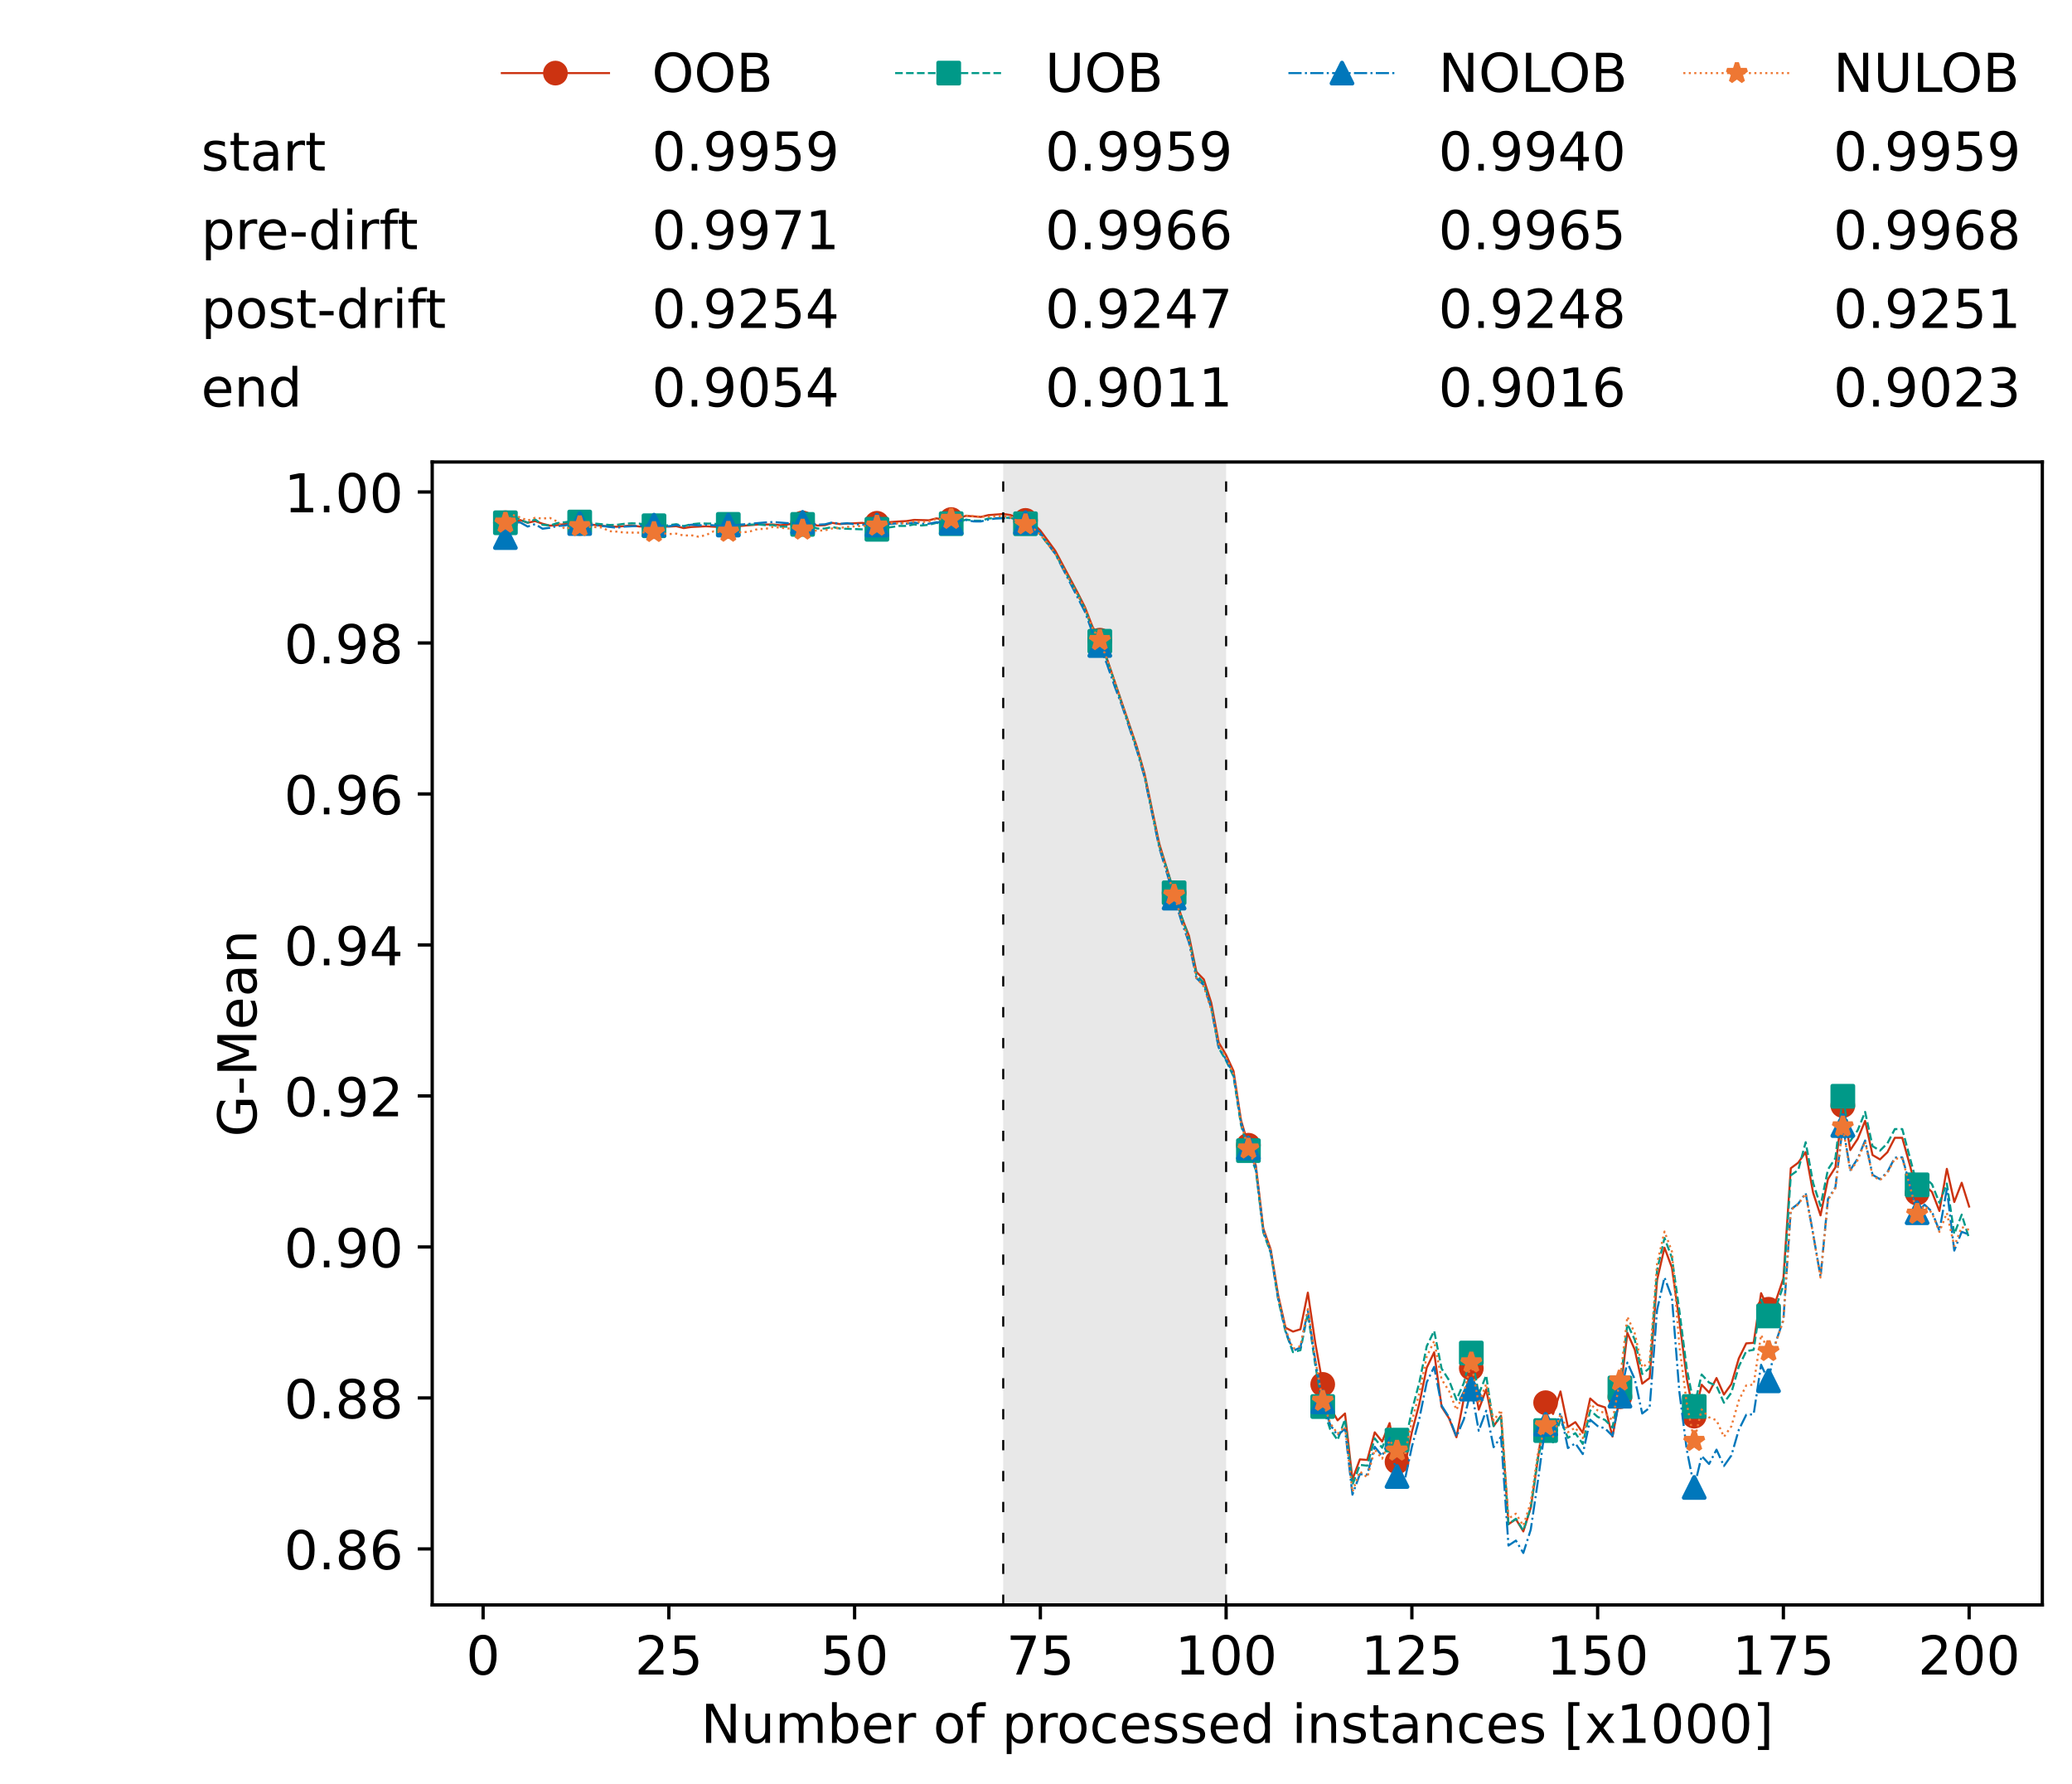 <?xml version="1.0" encoding="utf-8" standalone="no"?>
<!DOCTYPE svg PUBLIC "-//W3C//DTD SVG 1.1//EN"
  "http://www.w3.org/Graphics/SVG/1.1/DTD/svg11.dtd">
<!-- Created with matplotlib (https://matplotlib.org/) -->
<svg height="432.615pt" version="1.1" viewBox="0 0 502.65 432.615" width="502.65pt" xmlns="http://www.w3.org/2000/svg" xmlns:xlink="http://www.w3.org/1999/xlink">
 <defs>
  <style type="text/css">*{stroke-linecap:butt;stroke-linejoin:round;}</style>
 </defs>
 <g id="figure_1">
  <g id="patch_1">
   <path d="M 0 432.615 
L 502.65 432.615 
L 502.65 0 
L 0 0 
z
" style="fill:#ffffff;"/>
  </g>
  <g id="axes_1">
   <g id="patch_2">
    <path d="M 104.85 389.252 
L 495.45 389.252 
L 495.45 112.052 
L 104.85 112.052 
z
" style="fill:#ffffff;"/>
   </g>
   <g id="patch_3">
    <path clip-path="url(#pa30b659f42)" d="M 297.446 389.252 
L 297.446 112.052 
L 243.372 112.052 
L 243.372 389.252 
z
" style="fill:#d3d3d3;opacity:0.5;"/>
   </g>
   <g id="matplotlib.axis_1">
    <g id="xtick_1">
     <g id="line2d_1">
      <defs>
       <path d="M 0 0 
L 0 3.5 
" id="md1ffa9e53e" style="stroke:#000000;stroke-width:0.8;"/>
      </defs>
      <g>
       <use style="stroke:#000000;stroke-width:0.8;" x="117.197" xlink:href="#md1ffa9e53e" y="389.252"/>
      </g>
     </g>
     <g id="text_1">
      <!-- 0 -->
      <g transform="translate(113.061 406.13)scale(0.13 -0.13)">
       <defs>
        <path d="M 31.781 66.406 
Q 24.172 66.406 20.328 58.906 
Q 16.5 51.422 16.5 36.375 
Q 16.5 21.391 20.328 13.891 
Q 24.172 6.391 31.781 6.391 
Q 39.453 6.391 43.281 13.891 
Q 47.125 21.391 47.125 36.375 
Q 47.125 51.422 43.281 58.906 
Q 39.453 66.406 31.781 66.406 
z
M 31.781 74.219 
Q 44.047 74.219 50.516 64.516 
Q 56.984 54.828 56.984 36.375 
Q 56.984 17.969 50.516 8.266 
Q 44.047 -1.422 31.781 -1.422 
Q 19.531 -1.422 13.062 8.266 
Q 6.594 17.969 6.594 36.375 
Q 6.594 54.828 13.062 64.516 
Q 19.531 74.219 31.781 74.219 
z
" id="DejaVuSans-48"/>
       </defs>
       <use xlink:href="#DejaVuSans-48"/>
      </g>
     </g>
    </g>
    <g id="xtick_2">
     <g id="line2d_2">
      <g>
       <use style="stroke:#000000;stroke-width:0.8;" x="162.259" xlink:href="#md1ffa9e53e" y="389.252"/>
      </g>
     </g>
     <g id="text_2">
      <!-- 25 -->
      <g transform="translate(153.988 406.13)scale(0.13 -0.13)">
       <defs>
        <path d="M 19.188 8.297 
L 53.609 8.297 
L 53.609 0 
L 7.328 0 
L 7.328 8.297 
Q 12.938 14.109 22.625 23.891 
Q 32.328 33.688 34.812 36.531 
Q 39.547 41.844 41.422 45.531 
Q 43.312 49.219 43.312 52.781 
Q 43.312 58.594 39.234 62.25 
Q 35.156 65.922 28.609 65.922 
Q 23.969 65.922 18.812 64.312 
Q 13.672 62.703 7.812 59.422 
L 7.812 69.391 
Q 13.766 71.781 18.938 73 
Q 24.125 74.219 28.422 74.219 
Q 39.75 74.219 46.484 68.547 
Q 53.219 62.891 53.219 53.422 
Q 53.219 48.922 51.531 44.891 
Q 49.859 40.875 45.406 35.406 
Q 44.188 33.984 37.641 27.219 
Q 31.109 20.453 19.188 8.297 
z
" id="DejaVuSans-50"/>
        <path d="M 10.797 72.906 
L 49.516 72.906 
L 49.516 64.594 
L 19.828 64.594 
L 19.828 46.734 
Q 21.969 47.469 24.109 47.828 
Q 26.266 48.188 28.422 48.188 
Q 40.625 48.188 47.75 41.5 
Q 54.891 34.812 54.891 23.391 
Q 54.891 11.625 47.562 5.094 
Q 40.234 -1.422 26.906 -1.422 
Q 22.312 -1.422 17.547 -0.641 
Q 12.797 0.141 7.719 1.703 
L 7.719 11.625 
Q 12.109 9.234 16.797 8.062 
Q 21.484 6.891 26.703 6.891 
Q 35.156 6.891 40.078 11.328 
Q 45.016 15.766 45.016 23.391 
Q 45.016 31 40.078 35.438 
Q 35.156 39.891 26.703 39.891 
Q 22.75 39.891 18.812 39.016 
Q 14.891 38.141 10.797 36.281 
z
" id="DejaVuSans-53"/>
       </defs>
       <use xlink:href="#DejaVuSans-50"/>
       <use x="63.623" xlink:href="#DejaVuSans-53"/>
      </g>
     </g>
    </g>
    <g id="xtick_3">
     <g id="line2d_3">
      <g>
       <use style="stroke:#000000;stroke-width:0.8;" x="207.322" xlink:href="#md1ffa9e53e" y="389.252"/>
      </g>
     </g>
     <g id="text_3">
      <!-- 50 -->
      <g transform="translate(199.05 406.13)scale(0.13 -0.13)">
       <use xlink:href="#DejaVuSans-53"/>
       <use x="63.623" xlink:href="#DejaVuSans-48"/>
      </g>
     </g>
    </g>
    <g id="xtick_4">
     <g id="line2d_4">
      <g>
       <use style="stroke:#000000;stroke-width:0.8;" x="252.384" xlink:href="#md1ffa9e53e" y="389.252"/>
      </g>
     </g>
     <g id="text_4">
      <!-- 75 -->
      <g transform="translate(244.113 406.13)scale(0.13 -0.13)">
       <defs>
        <path d="M 8.203 72.906 
L 55.078 72.906 
L 55.078 68.703 
L 28.609 0 
L 18.312 0 
L 43.219 64.594 
L 8.203 64.594 
z
" id="DejaVuSans-55"/>
       </defs>
       <use xlink:href="#DejaVuSans-55"/>
       <use x="63.623" xlink:href="#DejaVuSans-53"/>
      </g>
     </g>
    </g>
    <g id="xtick_5">
     <g id="line2d_5">
      <g>
       <use style="stroke:#000000;stroke-width:0.8;" x="297.446" xlink:href="#md1ffa9e53e" y="389.252"/>
      </g>
     </g>
     <g id="text_5">
      <!-- 100 -->
      <g transform="translate(285.039 406.13)scale(0.13 -0.13)">
       <defs>
        <path d="M 12.406 8.297 
L 28.516 8.297 
L 28.516 63.922 
L 10.984 60.406 
L 10.984 69.391 
L 28.422 72.906 
L 38.281 72.906 
L 38.281 8.297 
L 54.391 8.297 
L 54.391 0 
L 12.406 0 
z
" id="DejaVuSans-49"/>
       </defs>
       <use xlink:href="#DejaVuSans-49"/>
       <use x="63.623" xlink:href="#DejaVuSans-48"/>
       <use x="127.246" xlink:href="#DejaVuSans-48"/>
      </g>
     </g>
    </g>
    <g id="xtick_6">
     <g id="line2d_6">
      <g>
       <use style="stroke:#000000;stroke-width:0.8;" x="342.509" xlink:href="#md1ffa9e53e" y="389.252"/>
      </g>
     </g>
     <g id="text_6">
      <!-- 125 -->
      <g transform="translate(330.102 406.13)scale(0.13 -0.13)">
       <use xlink:href="#DejaVuSans-49"/>
       <use x="63.623" xlink:href="#DejaVuSans-50"/>
       <use x="127.246" xlink:href="#DejaVuSans-53"/>
      </g>
     </g>
    </g>
    <g id="xtick_7">
     <g id="line2d_7">
      <g>
       <use style="stroke:#000000;stroke-width:0.8;" x="387.571" xlink:href="#md1ffa9e53e" y="389.252"/>
      </g>
     </g>
     <g id="text_7">
      <!-- 150 -->
      <g transform="translate(375.164 406.13)scale(0.13 -0.13)">
       <use xlink:href="#DejaVuSans-49"/>
       <use x="63.623" xlink:href="#DejaVuSans-53"/>
       <use x="127.246" xlink:href="#DejaVuSans-48"/>
      </g>
     </g>
    </g>
    <g id="xtick_8">
     <g id="line2d_8">
      <g>
       <use style="stroke:#000000;stroke-width:0.8;" x="432.633" xlink:href="#md1ffa9e53e" y="389.252"/>
      </g>
     </g>
     <g id="text_8">
      <!-- 175 -->
      <g transform="translate(420.226 406.13)scale(0.13 -0.13)">
       <use xlink:href="#DejaVuSans-49"/>
       <use x="63.623" xlink:href="#DejaVuSans-55"/>
       <use x="127.246" xlink:href="#DejaVuSans-53"/>
      </g>
     </g>
    </g>
    <g id="xtick_9">
     <g id="line2d_9">
      <g>
       <use style="stroke:#000000;stroke-width:0.8;" x="477.695" xlink:href="#md1ffa9e53e" y="389.252"/>
      </g>
     </g>
     <g id="text_9">
      <!-- 200 -->
      <g transform="translate(465.289 406.13)scale(0.13 -0.13)">
       <use xlink:href="#DejaVuSans-50"/>
       <use x="63.623" xlink:href="#DejaVuSans-48"/>
       <use x="127.246" xlink:href="#DejaVuSans-48"/>
      </g>
     </g>
    </g>
    <g id="text_10">
     <!-- Number of processed instances [x1000] -->
     <g transform="translate(170.025 422.711)scale(0.13 -0.13)">
      <defs>
       <path d="M 9.812 72.906 
L 23.094 72.906 
L 55.422 11.922 
L 55.422 72.906 
L 64.984 72.906 
L 64.984 0 
L 51.703 0 
L 19.391 60.984 
L 19.391 0 
L 9.812 0 
z
" id="DejaVuSans-78"/>
       <path d="M 8.5 21.578 
L 8.5 54.688 
L 17.484 54.688 
L 17.484 21.922 
Q 17.484 14.156 20.5 10.266 
Q 23.531 6.391 29.594 6.391 
Q 36.859 6.391 41.078 11.031 
Q 45.312 15.672 45.312 23.688 
L 45.312 54.688 
L 54.297 54.688 
L 54.297 0 
L 45.312 0 
L 45.312 8.406 
Q 42.047 3.422 37.719 1 
Q 33.406 -1.422 27.688 -1.422 
Q 18.266 -1.422 13.375 4.438 
Q 8.5 10.297 8.5 21.578 
z
M 31.109 56 
z
" id="DejaVuSans-117"/>
       <path d="M 52 44.188 
Q 55.375 50.25 60.062 53.125 
Q 64.75 56 71.094 56 
Q 79.641 56 84.281 50.016 
Q 88.922 44.047 88.922 33.016 
L 88.922 0 
L 79.891 0 
L 79.891 32.719 
Q 79.891 40.578 77.094 44.375 
Q 74.312 48.188 68.609 48.188 
Q 61.625 48.188 57.562 43.547 
Q 53.516 38.922 53.516 30.906 
L 53.516 0 
L 44.484 0 
L 44.484 32.719 
Q 44.484 40.625 41.703 44.406 
Q 38.922 48.188 33.109 48.188 
Q 26.219 48.188 22.156 43.531 
Q 18.109 38.875 18.109 30.906 
L 18.109 0 
L 9.078 0 
L 9.078 54.688 
L 18.109 54.688 
L 18.109 46.188 
Q 21.188 51.219 25.484 53.609 
Q 29.781 56 35.688 56 
Q 41.656 56 45.828 52.969 
Q 50 49.953 52 44.188 
z
" id="DejaVuSans-109"/>
       <path d="M 48.688 27.297 
Q 48.688 37.203 44.609 42.844 
Q 40.531 48.484 33.406 48.484 
Q 26.266 48.484 22.188 42.844 
Q 18.109 37.203 18.109 27.297 
Q 18.109 17.391 22.188 11.75 
Q 26.266 6.109 33.406 6.109 
Q 40.531 6.109 44.609 11.75 
Q 48.688 17.391 48.688 27.297 
z
M 18.109 46.391 
Q 20.953 51.266 25.266 53.625 
Q 29.594 56 35.594 56 
Q 45.562 56 51.781 48.094 
Q 58.016 40.188 58.016 27.297 
Q 58.016 14.406 51.781 6.484 
Q 45.562 -1.422 35.594 -1.422 
Q 29.594 -1.422 25.266 0.953 
Q 20.953 3.328 18.109 8.203 
L 18.109 0 
L 9.078 0 
L 9.078 75.984 
L 18.109 75.984 
z
" id="DejaVuSans-98"/>
       <path d="M 56.203 29.594 
L 56.203 25.203 
L 14.891 25.203 
Q 15.484 15.922 20.484 11.062 
Q 25.484 6.203 34.422 6.203 
Q 39.594 6.203 44.453 7.469 
Q 49.312 8.734 54.109 11.281 
L 54.109 2.781 
Q 49.266 0.734 44.188 -0.344 
Q 39.109 -1.422 33.891 -1.422 
Q 20.797 -1.422 13.156 6.188 
Q 5.516 13.812 5.516 26.812 
Q 5.516 40.234 12.766 48.109 
Q 20.016 56 32.328 56 
Q 43.359 56 49.781 48.891 
Q 56.203 41.797 56.203 29.594 
z
M 47.219 32.234 
Q 47.125 39.594 43.094 43.984 
Q 39.062 48.391 32.422 48.391 
Q 24.906 48.391 20.391 44.141 
Q 15.875 39.891 15.188 32.172 
z
" id="DejaVuSans-101"/>
       <path d="M 41.109 46.297 
Q 39.594 47.172 37.812 47.578 
Q 36.031 48 33.891 48 
Q 26.266 48 22.188 43.047 
Q 18.109 38.094 18.109 28.812 
L 18.109 0 
L 9.078 0 
L 9.078 54.688 
L 18.109 54.688 
L 18.109 46.188 
Q 20.953 51.172 25.484 53.578 
Q 30.031 56 36.531 56 
Q 37.453 56 38.578 55.875 
Q 39.703 55.766 41.062 55.516 
z
" id="DejaVuSans-114"/>
       <path id="DejaVuSans-32"/>
       <path d="M 30.609 48.391 
Q 23.391 48.391 19.188 42.75 
Q 14.984 37.109 14.984 27.297 
Q 14.984 17.484 19.156 11.844 
Q 23.344 6.203 30.609 6.203 
Q 37.797 6.203 41.984 11.859 
Q 46.188 17.531 46.188 27.297 
Q 46.188 37.016 41.984 42.703 
Q 37.797 48.391 30.609 48.391 
z
M 30.609 56 
Q 42.328 56 49.016 48.375 
Q 55.719 40.766 55.719 27.297 
Q 55.719 13.875 49.016 6.219 
Q 42.328 -1.422 30.609 -1.422 
Q 18.844 -1.422 12.172 6.219 
Q 5.516 13.875 5.516 27.297 
Q 5.516 40.766 12.172 48.375 
Q 18.844 56 30.609 56 
z
" id="DejaVuSans-111"/>
       <path d="M 37.109 75.984 
L 37.109 68.5 
L 28.516 68.5 
Q 23.688 68.5 21.797 66.547 
Q 19.922 64.594 19.922 59.516 
L 19.922 54.688 
L 34.719 54.688 
L 34.719 47.703 
L 19.922 47.703 
L 19.922 0 
L 10.891 0 
L 10.891 47.703 
L 2.297 47.703 
L 2.297 54.688 
L 10.891 54.688 
L 10.891 58.5 
Q 10.891 67.625 15.141 71.797 
Q 19.391 75.984 28.609 75.984 
z
" id="DejaVuSans-102"/>
       <path d="M 18.109 8.203 
L 18.109 -20.797 
L 9.078 -20.797 
L 9.078 54.688 
L 18.109 54.688 
L 18.109 46.391 
Q 20.953 51.266 25.266 53.625 
Q 29.594 56 35.594 56 
Q 45.562 56 51.781 48.094 
Q 58.016 40.188 58.016 27.297 
Q 58.016 14.406 51.781 6.484 
Q 45.562 -1.422 35.594 -1.422 
Q 29.594 -1.422 25.266 0.953 
Q 20.953 3.328 18.109 8.203 
z
M 48.688 27.297 
Q 48.688 37.203 44.609 42.844 
Q 40.531 48.484 33.406 48.484 
Q 26.266 48.484 22.188 42.844 
Q 18.109 37.203 18.109 27.297 
Q 18.109 17.391 22.188 11.75 
Q 26.266 6.109 33.406 6.109 
Q 40.531 6.109 44.609 11.75 
Q 48.688 17.391 48.688 27.297 
z
" id="DejaVuSans-112"/>
       <path d="M 48.781 52.594 
L 48.781 44.188 
Q 44.969 46.297 41.141 47.344 
Q 37.312 48.391 33.406 48.391 
Q 24.656 48.391 19.812 42.844 
Q 14.984 37.312 14.984 27.297 
Q 14.984 17.281 19.812 11.734 
Q 24.656 6.203 33.406 6.203 
Q 37.312 6.203 41.141 7.25 
Q 44.969 8.297 48.781 10.406 
L 48.781 2.094 
Q 45.016 0.344 40.984 -0.531 
Q 36.969 -1.422 32.422 -1.422 
Q 20.062 -1.422 12.781 6.344 
Q 5.516 14.109 5.516 27.297 
Q 5.516 40.672 12.859 48.328 
Q 20.219 56 33.016 56 
Q 37.156 56 41.109 55.141 
Q 45.062 54.297 48.781 52.594 
z
" id="DejaVuSans-99"/>
       <path d="M 44.281 53.078 
L 44.281 44.578 
Q 40.484 46.531 36.375 47.5 
Q 32.281 48.484 27.875 48.484 
Q 21.188 48.484 17.844 46.438 
Q 14.5 44.391 14.5 40.281 
Q 14.5 37.156 16.891 35.375 
Q 19.281 33.594 26.516 31.984 
L 29.594 31.297 
Q 39.156 29.25 43.188 25.516 
Q 47.219 21.781 47.219 15.094 
Q 47.219 7.469 41.188 3.016 
Q 35.156 -1.422 24.609 -1.422 
Q 20.219 -1.422 15.453 -0.562 
Q 10.688 0.297 5.422 2 
L 5.422 11.281 
Q 10.406 8.688 15.234 7.391 
Q 20.062 6.109 24.812 6.109 
Q 31.156 6.109 34.562 8.281 
Q 37.984 10.453 37.984 14.406 
Q 37.984 18.062 35.516 20.016 
Q 33.062 21.969 24.703 23.781 
L 21.578 24.516 
Q 13.234 26.266 9.516 29.906 
Q 5.812 33.547 5.812 39.891 
Q 5.812 47.609 11.281 51.797 
Q 16.75 56 26.812 56 
Q 31.781 56 36.172 55.266 
Q 40.578 54.547 44.281 53.078 
z
" id="DejaVuSans-115"/>
       <path d="M 45.406 46.391 
L 45.406 75.984 
L 54.391 75.984 
L 54.391 0 
L 45.406 0 
L 45.406 8.203 
Q 42.578 3.328 38.25 0.953 
Q 33.938 -1.422 27.875 -1.422 
Q 17.969 -1.422 11.734 6.484 
Q 5.516 14.406 5.516 27.297 
Q 5.516 40.188 11.734 48.094 
Q 17.969 56 27.875 56 
Q 33.938 56 38.25 53.625 
Q 42.578 51.266 45.406 46.391 
z
M 14.797 27.297 
Q 14.797 17.391 18.875 11.75 
Q 22.953 6.109 30.078 6.109 
Q 37.203 6.109 41.297 11.75 
Q 45.406 17.391 45.406 27.297 
Q 45.406 37.203 41.297 42.844 
Q 37.203 48.484 30.078 48.484 
Q 22.953 48.484 18.875 42.844 
Q 14.797 37.203 14.797 27.297 
z
" id="DejaVuSans-100"/>
       <path d="M 9.422 54.688 
L 18.406 54.688 
L 18.406 0 
L 9.422 0 
z
M 9.422 75.984 
L 18.406 75.984 
L 18.406 64.594 
L 9.422 64.594 
z
" id="DejaVuSans-105"/>
       <path d="M 54.891 33.016 
L 54.891 0 
L 45.906 0 
L 45.906 32.719 
Q 45.906 40.484 42.875 44.328 
Q 39.844 48.188 33.797 48.188 
Q 26.516 48.188 22.312 43.547 
Q 18.109 38.922 18.109 30.906 
L 18.109 0 
L 9.078 0 
L 9.078 54.688 
L 18.109 54.688 
L 18.109 46.188 
Q 21.344 51.125 25.703 53.562 
Q 30.078 56 35.797 56 
Q 45.219 56 50.047 50.172 
Q 54.891 44.344 54.891 33.016 
z
" id="DejaVuSans-110"/>
       <path d="M 18.312 70.219 
L 18.312 54.688 
L 36.812 54.688 
L 36.812 47.703 
L 18.312 47.703 
L 18.312 18.016 
Q 18.312 11.328 20.141 9.422 
Q 21.969 7.516 27.594 7.516 
L 36.812 7.516 
L 36.812 0 
L 27.594 0 
Q 17.188 0 13.234 3.875 
Q 9.281 7.766 9.281 18.016 
L 9.281 47.703 
L 2.688 47.703 
L 2.688 54.688 
L 9.281 54.688 
L 9.281 70.219 
z
" id="DejaVuSans-116"/>
       <path d="M 34.281 27.484 
Q 23.391 27.484 19.188 25 
Q 14.984 22.516 14.984 16.5 
Q 14.984 11.719 18.141 8.906 
Q 21.297 6.109 26.703 6.109 
Q 34.188 6.109 38.703 11.406 
Q 43.219 16.703 43.219 25.484 
L 43.219 27.484 
z
M 52.203 31.203 
L 52.203 0 
L 43.219 0 
L 43.219 8.297 
Q 40.141 3.328 35.547 0.953 
Q 30.953 -1.422 24.312 -1.422 
Q 15.922 -1.422 10.953 3.297 
Q 6 8.016 6 15.922 
Q 6 25.141 12.172 29.828 
Q 18.359 34.516 30.609 34.516 
L 43.219 34.516 
L 43.219 35.406 
Q 43.219 41.609 39.141 45 
Q 35.062 48.391 27.688 48.391 
Q 23 48.391 18.547 47.266 
Q 14.109 46.141 10.016 43.891 
L 10.016 52.203 
Q 14.938 54.109 19.578 55.047 
Q 24.219 56 28.609 56 
Q 40.484 56 46.344 49.844 
Q 52.203 43.703 52.203 31.203 
z
" id="DejaVuSans-97"/>
       <path d="M 8.594 75.984 
L 29.297 75.984 
L 29.297 69 
L 17.578 69 
L 17.578 -6.203 
L 29.297 -6.203 
L 29.297 -13.188 
L 8.594 -13.188 
z
" id="DejaVuSans-91"/>
       <path d="M 54.891 54.688 
L 35.109 28.078 
L 55.906 0 
L 45.312 0 
L 29.391 21.484 
L 13.484 0 
L 2.875 0 
L 24.125 28.609 
L 4.688 54.688 
L 15.281 54.688 
L 29.781 35.203 
L 44.281 54.688 
z
" id="DejaVuSans-120"/>
       <path d="M 30.422 75.984 
L 30.422 -13.188 
L 9.719 -13.188 
L 9.719 -6.203 
L 21.391 -6.203 
L 21.391 69 
L 9.719 69 
L 9.719 75.984 
z
" id="DejaVuSans-93"/>
      </defs>
      <use xlink:href="#DejaVuSans-78"/>
      <use x="74.805" xlink:href="#DejaVuSans-117"/>
      <use x="138.184" xlink:href="#DejaVuSans-109"/>
      <use x="235.596" xlink:href="#DejaVuSans-98"/>
      <use x="299.072" xlink:href="#DejaVuSans-101"/>
      <use x="360.596" xlink:href="#DejaVuSans-114"/>
      <use x="401.709" xlink:href="#DejaVuSans-32"/>
      <use x="433.496" xlink:href="#DejaVuSans-111"/>
      <use x="494.678" xlink:href="#DejaVuSans-102"/>
      <use x="529.883" xlink:href="#DejaVuSans-32"/>
      <use x="561.67" xlink:href="#DejaVuSans-112"/>
      <use x="625.146" xlink:href="#DejaVuSans-114"/>
      <use x="664.01" xlink:href="#DejaVuSans-111"/>
      <use x="725.191" xlink:href="#DejaVuSans-99"/>
      <use x="780.172" xlink:href="#DejaVuSans-101"/>
      <use x="841.695" xlink:href="#DejaVuSans-115"/>
      <use x="893.795" xlink:href="#DejaVuSans-115"/>
      <use x="945.895" xlink:href="#DejaVuSans-101"/>
      <use x="1007.418" xlink:href="#DejaVuSans-100"/>
      <use x="1070.895" xlink:href="#DejaVuSans-32"/>
      <use x="1102.682" xlink:href="#DejaVuSans-105"/>
      <use x="1130.465" xlink:href="#DejaVuSans-110"/>
      <use x="1193.844" xlink:href="#DejaVuSans-115"/>
      <use x="1245.943" xlink:href="#DejaVuSans-116"/>
      <use x="1285.152" xlink:href="#DejaVuSans-97"/>
      <use x="1346.432" xlink:href="#DejaVuSans-110"/>
      <use x="1409.811" xlink:href="#DejaVuSans-99"/>
      <use x="1464.791" xlink:href="#DejaVuSans-101"/>
      <use x="1526.314" xlink:href="#DejaVuSans-115"/>
      <use x="1578.414" xlink:href="#DejaVuSans-32"/>
      <use x="1610.201" xlink:href="#DejaVuSans-91"/>
      <use x="1649.215" xlink:href="#DejaVuSans-120"/>
      <use x="1708.395" xlink:href="#DejaVuSans-49"/>
      <use x="1772.018" xlink:href="#DejaVuSans-48"/>
      <use x="1835.641" xlink:href="#DejaVuSans-48"/>
      <use x="1899.264" xlink:href="#DejaVuSans-48"/>
      <use x="1962.887" xlink:href="#DejaVuSans-93"/>
     </g>
    </g>
   </g>
   <g id="matplotlib.axis_2">
    <g id="ytick_1">
     <g id="line2d_10">
      <defs>
       <path d="M 0 0 
L -3.5 0 
" id="m97576a6c04" style="stroke:#000000;stroke-width:0.8;"/>
      </defs>
      <g>
       <use style="stroke:#000000;stroke-width:0.8;" x="104.85" xlink:href="#m97576a6c04" y="375.669"/>
      </g>
     </g>
     <g id="text_11">
      <!-- 0.86 -->
      <g transform="translate(68.905 380.608)scale(0.13 -0.13)">
       <defs>
        <path d="M 10.688 12.406 
L 21 12.406 
L 21 0 
L 10.688 0 
z
" id="DejaVuSans-46"/>
        <path d="M 31.781 34.625 
Q 24.75 34.625 20.719 30.859 
Q 16.703 27.094 16.703 20.516 
Q 16.703 13.922 20.719 10.156 
Q 24.75 6.391 31.781 6.391 
Q 38.812 6.391 42.859 10.172 
Q 46.922 13.969 46.922 20.516 
Q 46.922 27.094 42.891 30.859 
Q 38.875 34.625 31.781 34.625 
z
M 21.922 38.812 
Q 15.578 40.375 12.031 44.719 
Q 8.5 49.078 8.5 55.328 
Q 8.5 64.062 14.719 69.141 
Q 20.953 74.219 31.781 74.219 
Q 42.672 74.219 48.875 69.141 
Q 55.078 64.062 55.078 55.328 
Q 55.078 49.078 51.531 44.719 
Q 48 40.375 41.703 38.812 
Q 48.828 37.156 52.797 32.312 
Q 56.781 27.484 56.781 20.516 
Q 56.781 9.906 50.312 4.234 
Q 43.844 -1.422 31.781 -1.422 
Q 19.734 -1.422 13.25 4.234 
Q 6.781 9.906 6.781 20.516 
Q 6.781 27.484 10.781 32.312 
Q 14.797 37.156 21.922 38.812 
z
M 18.312 54.391 
Q 18.312 48.734 21.844 45.562 
Q 25.391 42.391 31.781 42.391 
Q 38.141 42.391 41.719 45.562 
Q 45.312 48.734 45.312 54.391 
Q 45.312 60.062 41.719 63.234 
Q 38.141 66.406 31.781 66.406 
Q 25.391 66.406 21.844 63.234 
Q 18.312 60.062 18.312 54.391 
z
" id="DejaVuSans-56"/>
        <path d="M 33.016 40.375 
Q 26.375 40.375 22.484 35.828 
Q 18.609 31.297 18.609 23.391 
Q 18.609 15.531 22.484 10.953 
Q 26.375 6.391 33.016 6.391 
Q 39.656 6.391 43.531 10.953 
Q 47.406 15.531 47.406 23.391 
Q 47.406 31.297 43.531 35.828 
Q 39.656 40.375 33.016 40.375 
z
M 52.594 71.297 
L 52.594 62.312 
Q 48.875 64.062 45.094 64.984 
Q 41.312 65.922 37.594 65.922 
Q 27.828 65.922 22.672 59.328 
Q 17.531 52.734 16.797 39.406 
Q 19.672 43.656 24.016 45.922 
Q 28.375 48.188 33.594 48.188 
Q 44.578 48.188 50.953 41.516 
Q 57.328 34.859 57.328 23.391 
Q 57.328 12.156 50.688 5.359 
Q 44.047 -1.422 33.016 -1.422 
Q 20.359 -1.422 13.672 8.266 
Q 6.984 17.969 6.984 36.375 
Q 6.984 53.656 15.188 63.938 
Q 23.391 74.219 37.203 74.219 
Q 40.922 74.219 44.703 73.484 
Q 48.484 72.75 52.594 71.297 
z
" id="DejaVuSans-54"/>
       </defs>
       <use xlink:href="#DejaVuSans-48"/>
       <use x="63.623" xlink:href="#DejaVuSans-46"/>
       <use x="95.41" xlink:href="#DejaVuSans-56"/>
       <use x="159.033" xlink:href="#DejaVuSans-54"/>
      </g>
     </g>
    </g>
    <g id="ytick_2">
     <g id="line2d_11">
      <g>
       <use style="stroke:#000000;stroke-width:0.8;" x="104.85" xlink:href="#m97576a6c04" y="339.048"/>
      </g>
     </g>
     <g id="text_12">
      <!-- 0.88 -->
      <g transform="translate(68.905 343.987)scale(0.13 -0.13)">
       <use xlink:href="#DejaVuSans-48"/>
       <use x="63.623" xlink:href="#DejaVuSans-46"/>
       <use x="95.41" xlink:href="#DejaVuSans-56"/>
       <use x="159.033" xlink:href="#DejaVuSans-56"/>
      </g>
     </g>
    </g>
    <g id="ytick_3">
     <g id="line2d_12">
      <g>
       <use style="stroke:#000000;stroke-width:0.8;" x="104.85" xlink:href="#m97576a6c04" y="302.426"/>
      </g>
     </g>
     <g id="text_13">
      <!-- 0.90 -->
      <g transform="translate(68.905 307.365)scale(0.13 -0.13)">
       <defs>
        <path d="M 10.984 1.516 
L 10.984 10.5 
Q 14.703 8.734 18.5 7.812 
Q 22.312 6.891 25.984 6.891 
Q 35.75 6.891 40.891 13.453 
Q 46.047 20.016 46.781 33.406 
Q 43.953 29.203 39.594 26.953 
Q 35.25 24.703 29.984 24.703 
Q 19.047 24.703 12.672 31.312 
Q 6.297 37.938 6.297 49.422 
Q 6.297 60.641 12.938 67.422 
Q 19.578 74.219 30.609 74.219 
Q 43.266 74.219 49.922 64.516 
Q 56.594 54.828 56.594 36.375 
Q 56.594 19.141 48.406 8.859 
Q 40.234 -1.422 26.422 -1.422 
Q 22.703 -1.422 18.891 -0.688 
Q 15.094 0.047 10.984 1.516 
z
M 30.609 32.422 
Q 37.25 32.422 41.125 36.953 
Q 45.016 41.5 45.016 49.422 
Q 45.016 57.281 41.125 61.844 
Q 37.25 66.406 30.609 66.406 
Q 23.969 66.406 20.094 61.844 
Q 16.219 57.281 16.219 49.422 
Q 16.219 41.5 20.094 36.953 
Q 23.969 32.422 30.609 32.422 
z
" id="DejaVuSans-57"/>
       </defs>
       <use xlink:href="#DejaVuSans-48"/>
       <use x="63.623" xlink:href="#DejaVuSans-46"/>
       <use x="95.41" xlink:href="#DejaVuSans-57"/>
       <use x="159.033" xlink:href="#DejaVuSans-48"/>
      </g>
     </g>
    </g>
    <g id="ytick_4">
     <g id="line2d_13">
      <g>
       <use style="stroke:#000000;stroke-width:0.8;" x="104.85" xlink:href="#m97576a6c04" y="265.805"/>
      </g>
     </g>
     <g id="text_14">
      <!-- 0.92 -->
      <g transform="translate(68.905 270.744)scale(0.13 -0.13)">
       <use xlink:href="#DejaVuSans-48"/>
       <use x="63.623" xlink:href="#DejaVuSans-46"/>
       <use x="95.41" xlink:href="#DejaVuSans-57"/>
       <use x="159.033" xlink:href="#DejaVuSans-50"/>
      </g>
     </g>
    </g>
    <g id="ytick_5">
     <g id="line2d_14">
      <g>
       <use style="stroke:#000000;stroke-width:0.8;" x="104.85" xlink:href="#m97576a6c04" y="229.183"/>
      </g>
     </g>
     <g id="text_15">
      <!-- 0.94 -->
      <g transform="translate(68.905 234.122)scale(0.13 -0.13)">
       <defs>
        <path d="M 37.797 64.312 
L 12.891 25.391 
L 37.797 25.391 
z
M 35.203 72.906 
L 47.609 72.906 
L 47.609 25.391 
L 58.016 25.391 
L 58.016 17.188 
L 47.609 17.188 
L 47.609 0 
L 37.797 0 
L 37.797 17.188 
L 4.891 17.188 
L 4.891 26.703 
z
" id="DejaVuSans-52"/>
       </defs>
       <use xlink:href="#DejaVuSans-48"/>
       <use x="63.623" xlink:href="#DejaVuSans-46"/>
       <use x="95.41" xlink:href="#DejaVuSans-57"/>
       <use x="159.033" xlink:href="#DejaVuSans-52"/>
      </g>
     </g>
    </g>
    <g id="ytick_6">
     <g id="line2d_15">
      <g>
       <use style="stroke:#000000;stroke-width:0.8;" x="104.85" xlink:href="#m97576a6c04" y="192.562"/>
      </g>
     </g>
     <g id="text_16">
      <!-- 0.96 -->
      <g transform="translate(68.905 197.501)scale(0.13 -0.13)">
       <use xlink:href="#DejaVuSans-48"/>
       <use x="63.623" xlink:href="#DejaVuSans-46"/>
       <use x="95.41" xlink:href="#DejaVuSans-57"/>
       <use x="159.033" xlink:href="#DejaVuSans-54"/>
      </g>
     </g>
    </g>
    <g id="ytick_7">
     <g id="line2d_16">
      <g>
       <use style="stroke:#000000;stroke-width:0.8;" x="104.85" xlink:href="#m97576a6c04" y="155.94"/>
      </g>
     </g>
     <g id="text_17">
      <!-- 0.98 -->
      <g transform="translate(68.905 160.879)scale(0.13 -0.13)">
       <use xlink:href="#DejaVuSans-48"/>
       <use x="63.623" xlink:href="#DejaVuSans-46"/>
       <use x="95.41" xlink:href="#DejaVuSans-57"/>
       <use x="159.033" xlink:href="#DejaVuSans-56"/>
      </g>
     </g>
    </g>
    <g id="ytick_8">
     <g id="line2d_17">
      <g>
       <use style="stroke:#000000;stroke-width:0.8;" x="104.85" xlink:href="#m97576a6c04" y="119.319"/>
      </g>
     </g>
     <g id="text_18">
      <!-- 1.00 -->
      <g transform="translate(68.905 124.258)scale(0.13 -0.13)">
       <use xlink:href="#DejaVuSans-49"/>
       <use x="63.623" xlink:href="#DejaVuSans-46"/>
       <use x="95.41" xlink:href="#DejaVuSans-48"/>
       <use x="159.033" xlink:href="#DejaVuSans-48"/>
      </g>
     </g>
    </g>
    <g id="text_19">
     <!-- G-Mean -->
     <g transform="translate(62.201 275.744)rotate(-90)scale(0.13 -0.13)">
      <defs>
       <path d="M 59.516 10.406 
L 59.516 29.984 
L 43.406 29.984 
L 43.406 38.094 
L 69.281 38.094 
L 69.281 6.781 
Q 63.578 2.734 56.688 0.656 
Q 49.812 -1.422 42 -1.422 
Q 24.906 -1.422 15.25 8.562 
Q 5.609 18.562 5.609 36.375 
Q 5.609 54.25 15.25 64.234 
Q 24.906 74.219 42 74.219 
Q 49.125 74.219 55.547 72.453 
Q 61.969 70.703 67.391 67.281 
L 67.391 56.781 
Q 61.922 61.422 55.766 63.766 
Q 49.609 66.109 42.828 66.109 
Q 29.438 66.109 22.719 58.641 
Q 16.016 51.172 16.016 36.375 
Q 16.016 21.625 22.719 14.156 
Q 29.438 6.688 42.828 6.688 
Q 48.047 6.688 52.141 7.594 
Q 56.25 8.5 59.516 10.406 
z
" id="DejaVuSans-71"/>
       <path d="M 4.891 31.391 
L 31.203 31.391 
L 31.203 23.391 
L 4.891 23.391 
z
" id="DejaVuSans-45"/>
       <path d="M 9.812 72.906 
L 24.516 72.906 
L 43.109 23.297 
L 61.812 72.906 
L 76.516 72.906 
L 76.516 0 
L 66.891 0 
L 66.891 64.016 
L 48.094 14.016 
L 38.188 14.016 
L 19.391 64.016 
L 19.391 0 
L 9.812 0 
z
" id="DejaVuSans-77"/>
      </defs>
      <use xlink:href="#DejaVuSans-71"/>
      <use x="77.49" xlink:href="#DejaVuSans-45"/>
      <use x="113.574" xlink:href="#DejaVuSans-77"/>
      <use x="199.854" xlink:href="#DejaVuSans-101"/>
      <use x="261.377" xlink:href="#DejaVuSans-97"/>
      <use x="322.656" xlink:href="#DejaVuSans-110"/>
     </g>
    </g>
   </g>
   <g id="line2d_18"/>
   <g id="line2d_19"/>
   <g id="line2d_20"/>
   <g id="line2d_21"/>
   <g id="line2d_22"/>
   <g id="line2d_23">
    <path clip-path="url(#pa30b659f42)" d="M 122.605 126.793 
L 124.407 126.778 
L 126.21 126.131 
L 128.012 126.794 
L 129.815 126.385 
L 131.617 127.023 
L 133.419 127.49 
L 135.222 127.361 
L 138.827 126.835 
L 144.234 127.311 
L 147.839 127.705 
L 149.642 127.756 
L 153.247 127.442 
L 155.049 127.687 
L 160.457 127.715 
L 162.259 127.721 
L 164.062 127.614 
L 165.864 128.082 
L 167.667 127.811 
L 171.272 127.639 
L 174.877 127.834 
L 176.679 127.653 
L 178.482 127.663 
L 183.889 127.214 
L 187.494 127.2 
L 189.297 127.381 
L 191.099 127.205 
L 192.902 126.836 
L 196.507 126.927 
L 198.309 127.469 
L 200.112 127.379 
L 201.914 126.823 
L 203.717 127.093 
L 209.124 126.817 
L 210.927 126.996 
L 214.532 126.727 
L 218.137 126.461 
L 219.939 126.375 
L 221.742 126.093 
L 225.347 126.189 
L 227.149 125.726 
L 228.952 125.996 
L 230.754 126.006 
L 232.557 125.64 
L 234.359 125.102 
L 237.964 125.377 
L 239.767 124.927 
L 243.372 124.652 
L 245.174 124.923 
L 250.581 126.887 
L 252.384 128.677 
L 255.989 133.569 
L 261.396 143.709 
L 263.199 147.269 
L 265.001 151.923 
L 266.804 155.262 
L 268.606 159.955 
L 275.816 181.197 
L 277.619 187.492 
L 281.224 204.594 
L 286.631 222.399 
L 288.434 226.963 
L 290.236 235.7 
L 292.039 237.535 
L 293.841 243.218 
L 295.644 252.844 
L 297.446 255.878 
L 299.249 259.783 
L 301.051 271.682 
L 302.854 277.756 
L 304.656 282.678 
L 306.459 297.936 
L 308.261 303.022 
L 310.064 314.114 
L 311.866 322.013 
L 313.669 322.957 
L 315.471 322.391 
L 317.274 313.512 
L 319.076 325.711 
L 320.879 335.76 
L 322.681 341.314 
L 324.484 344.48 
L 326.286 342.819 
L 328.089 358.829 
L 329.891 353.952 
L 331.694 354.082 
L 333.496 347.39 
L 335.299 349.632 
L 337.101 345.145 
L 338.904 354.566 
L 340.706 355.792 
L 342.509 347.326 
L 344.311 340.483 
L 346.114 331.707 
L 347.916 327.979 
L 349.719 341.194 
L 351.521 343.984 
L 353.324 348.583 
L 355.126 339.125 
L 356.928 331.843 
L 358.731 341.878 
L 360.533 337.001 
L 362.336 345.882 
L 364.138 343.358 
L 365.941 369.664 
L 367.743 368.454 
L 369.546 371.419 
L 371.348 365.698 
L 373.151 353.41 
L 374.953 340.199 
L 376.756 342.94 
L 378.558 337.474 
L 380.361 346.099 
L 382.163 344.914 
L 383.966 347.512 
L 385.768 339.182 
L 387.571 340.756 
L 389.373 341.336 
L 391.176 348.423 
L 392.978 338.762 
L 394.781 323.258 
L 396.583 327.336 
L 398.386 335.587 
L 400.188 334.203 
L 401.991 310.469 
L 403.793 302.605 
L 405.596 307.433 
L 407.398 320.322 
L 409.201 334.399 
L 411.003 343.47 
L 412.806 335.839 
L 414.608 337.743 
L 416.411 334.219 
L 418.213 338.234 
L 420.016 335.677 
L 421.818 329.457 
L 423.621 325.813 
L 425.423 325.682 
L 427.226 313.636 
L 429.028 317.532 
L 430.831 315.398 
L 432.633 310.082 
L 434.436 283.339 
L 436.238 281.993 
L 438.041 279.421 
L 439.843 289.272 
L 441.646 294.771 
L 443.448 285.957 
L 445.251 283.119 
L 447.053 268.141 
L 448.856 278.936 
L 450.658 276.241 
L 452.461 271.852 
L 454.263 280.134 
L 456.066 281.197 
L 457.868 279.46 
L 459.671 275.957 
L 461.473 275.957 
L 463.276 282.424 
L 465.078 289.374 
L 466.881 287.41 
L 468.683 289.098 
L 470.485 293.702 
L 472.288 283.484 
L 474.09 291.525 
L 475.893 286.858 
L 477.695 292.629 
L 477.695 292.629 
" style="fill:none;stroke:#cc3311;stroke-linecap:square;stroke-width:0.5;"/>
    <defs>
     <path d="M 0 2.5 
C 0.663 2.5 1.299 2.237 1.768 1.768 
C 2.237 1.299 2.5 0.663 2.5 0 
C 2.5 -0.663 2.237 -1.299 1.768 -1.768 
C 1.299 -2.237 0.663 -2.5 0 -2.5 
C -0.663 -2.5 -1.299 -2.237 -1.768 -1.768 
C -2.237 -1.299 -2.5 -0.663 -2.5 0 
C -2.5 0.663 -2.237 1.299 -1.768 1.768 
C -1.299 2.237 -0.663 2.5 0 2.5 
z
" id="me2a85e1aa2" style="stroke:#cc3311;"/>
    </defs>
    <g clip-path="url(#pa30b659f42)">
     <use style="fill:#cc3311;stroke:#cc3311;" x="122.605" xlink:href="#me2a85e1aa2" y="126.793"/>
     <use style="fill:#cc3311;stroke:#cc3311;" x="140.629" xlink:href="#me2a85e1aa2" y="126.963"/>
     <use style="fill:#cc3311;stroke:#cc3311;" x="158.654" xlink:href="#me2a85e1aa2" y="127.721"/>
     <use style="fill:#cc3311;stroke:#cc3311;" x="176.679" xlink:href="#me2a85e1aa2" y="127.653"/>
     <use style="fill:#cc3311;stroke:#cc3311;" x="194.704" xlink:href="#me2a85e1aa2" y="126.836"/>
     <use style="fill:#cc3311;stroke:#cc3311;" x="212.729" xlink:href="#me2a85e1aa2" y="126.909"/>
     <use style="fill:#cc3311;stroke:#cc3311;" x="230.754" xlink:href="#me2a85e1aa2" y="126.006"/>
     <use style="fill:#cc3311;stroke:#cc3311;" x="248.779" xlink:href="#me2a85e1aa2" y="126.214"/>
     <use style="fill:#cc3311;stroke:#cc3311;" x="266.804" xlink:href="#me2a85e1aa2" y="155.262"/>
     <use style="fill:#cc3311;stroke:#cc3311;" x="284.829" xlink:href="#me2a85e1aa2" y="216.562"/>
     <use style="fill:#cc3311;stroke:#cc3311;" x="302.854" xlink:href="#me2a85e1aa2" y="277.756"/>
     <use style="fill:#cc3311;stroke:#cc3311;" x="320.879" xlink:href="#me2a85e1aa2" y="335.76"/>
     <use style="fill:#cc3311;stroke:#cc3311;" x="338.904" xlink:href="#me2a85e1aa2" y="354.566"/>
     <use style="fill:#cc3311;stroke:#cc3311;" x="356.928" xlink:href="#me2a85e1aa2" y="331.843"/>
     <use style="fill:#cc3311;stroke:#cc3311;" x="374.953" xlink:href="#me2a85e1aa2" y="340.199"/>
     <use style="fill:#cc3311;stroke:#cc3311;" x="392.978" xlink:href="#me2a85e1aa2" y="338.762"/>
     <use style="fill:#cc3311;stroke:#cc3311;" x="411.003" xlink:href="#me2a85e1aa2" y="343.47"/>
     <use style="fill:#cc3311;stroke:#cc3311;" x="429.028" xlink:href="#me2a85e1aa2" y="317.532"/>
     <use style="fill:#cc3311;stroke:#cc3311;" x="447.053" xlink:href="#me2a85e1aa2" y="268.141"/>
     <use style="fill:#cc3311;stroke:#cc3311;" x="465.078" xlink:href="#me2a85e1aa2" y="289.374"/>
    </g>
   </g>
   <g id="line2d_24"/>
   <g id="line2d_25"/>
   <g id="line2d_26"/>
   <g id="line2d_27"/>
   <g id="line2d_28">
    <path clip-path="url(#pa30b659f42)" d="M 122.605 126.793 
L 124.407 124.889 
L 126.21 126.092 
L 128.012 126.765 
L 129.815 125.982 
L 131.617 127.283 
L 133.419 127.449 
L 135.222 126.866 
L 138.827 126.445 
L 147.839 127.322 
L 149.642 127.287 
L 151.444 127.043 
L 153.247 126.919 
L 155.049 126.99 
L 158.654 127.516 
L 160.457 127.609 
L 164.062 127.137 
L 165.864 127.603 
L 167.667 127.154 
L 169.469 126.972 
L 173.074 126.983 
L 174.877 127.273 
L 176.679 127.181 
L 180.284 127.295 
L 183.889 127.187 
L 185.692 127.366 
L 187.494 127.358 
L 189.297 127.721 
L 191.099 127.736 
L 192.902 127.275 
L 194.704 127.182 
L 196.507 127.547 
L 198.309 128.189 
L 200.112 128.189 
L 201.914 127.82 
L 203.717 128.18 
L 210.927 128.448 
L 212.729 128.366 
L 218.137 127.553 
L 219.939 127.562 
L 221.742 127.189 
L 223.544 127.453 
L 225.347 127.281 
L 227.149 126.819 
L 228.952 126.997 
L 230.754 127.009 
L 232.557 126.646 
L 234.359 126.011 
L 236.162 126.288 
L 237.964 126.29 
L 239.767 125.749 
L 245.174 125.551 
L 248.779 127.024 
L 250.581 127.884 
L 252.384 129.653 
L 255.989 134.258 
L 261.396 144.035 
L 263.199 147.727 
L 265.001 152.529 
L 266.804 155.527 
L 268.606 160.206 
L 272.211 170.858 
L 275.816 181.647 
L 277.619 187.958 
L 281.224 205.205 
L 283.026 210.607 
L 286.631 222.278 
L 288.434 227.524 
L 290.236 236.414 
L 292.039 238.436 
L 293.841 244.238 
L 295.644 254.146 
L 297.446 257.266 
L 299.249 261.081 
L 301.051 272.832 
L 302.854 279.064 
L 304.656 283.815 
L 306.459 298.893 
L 308.261 303.835 
L 310.064 315.13 
L 311.866 323.029 
L 313.669 327.945 
L 315.471 327.472 
L 317.274 318.448 
L 319.076 331.083 
L 320.879 341.132 
L 322.681 346.631 
L 324.484 349.271 
L 326.286 344.227 
L 328.089 360.158 
L 329.891 355.281 
L 331.694 355.488 
L 333.496 348.849 
L 335.299 351.131 
L 337.101 346.724 
L 338.904 349.28 
L 340.706 350.547 
L 342.509 342.122 
L 344.311 335.327 
L 346.114 326.513 
L 347.916 322.785 
L 349.719 331.921 
L 351.521 334.751 
L 353.324 339.484 
L 355.126 335.389 
L 356.928 328.149 
L 358.731 338.178 
L 360.533 333.568 
L 362.336 345.863 
L 364.138 343.381 
L 365.941 369.673 
L 367.743 368.346 
L 369.546 371.216 
L 371.348 365.59 
L 373.151 353.268 
L 374.953 346.965 
L 376.756 349.823 
L 378.558 344.317 
L 380.361 348.736 
L 382.163 347.595 
L 383.966 350.192 
L 385.768 342.063 
L 387.571 343.636 
L 389.373 344.391 
L 391.176 346.23 
L 392.978 336.62 
L 394.781 321.081 
L 396.583 324.935 
L 398.386 333.243 
L 400.188 331.785 
L 401.991 308.063 
L 403.793 300.248 
L 405.596 305.073 
L 407.398 317.86 
L 409.201 331.968 
L 411.003 341.113 
L 412.806 333.366 
L 414.608 335.312 
L 416.411 336.115 
L 418.213 340.21 
L 420.016 337.777 
L 421.818 331.442 
L 423.621 327.718 
L 425.423 327.369 
L 427.226 315.178 
L 429.028 319.159 
L 430.831 317.025 
L 432.633 311.803 
L 434.436 285.068 
L 436.238 283.762 
L 438.041 277.028 
L 439.843 286.907 
L 441.646 292.483 
L 443.448 283.635 
L 445.251 280.882 
L 447.053 265.88 
L 448.856 276.746 
L 450.658 274.139 
L 452.461 269.673 
L 454.263 277.978 
L 456.066 279.08 
L 457.868 277.301 
L 459.671 273.842 
L 461.473 273.842 
L 465.078 287.364 
L 466.881 285.49 
L 468.683 287.218 
L 470.485 291.727 
L 472.288 287.05 
L 474.09 299.291 
L 475.893 294.589 
L 477.695 300.387 
L 477.695 300.387 
" style="fill:none;stroke:#009988;stroke-dasharray:1.85,0.8;stroke-dashoffset:0;stroke-width:0.5;"/>
    <defs>
     <path d="M -2.5 2.5 
L 2.5 2.5 
L 2.5 -2.5 
L -2.5 -2.5 
z
" id="mb30213115c" style="stroke:#009988;stroke-linejoin:miter;"/>
    </defs>
    <g clip-path="url(#pa30b659f42)">
     <use style="fill:#009988;stroke:#009988;stroke-linejoin:miter;" x="122.605" xlink:href="#mb30213115c" y="126.793"/>
     <use style="fill:#009988;stroke:#009988;stroke-linejoin:miter;" x="140.629" xlink:href="#mb30213115c" y="126.608"/>
     <use style="fill:#009988;stroke:#009988;stroke-linejoin:miter;" x="158.654" xlink:href="#mb30213115c" y="127.516"/>
     <use style="fill:#009988;stroke:#009988;stroke-linejoin:miter;" x="176.679" xlink:href="#mb30213115c" y="127.181"/>
     <use style="fill:#009988;stroke:#009988;stroke-linejoin:miter;" x="194.704" xlink:href="#mb30213115c" y="127.182"/>
     <use style="fill:#009988;stroke:#009988;stroke-linejoin:miter;" x="212.729" xlink:href="#mb30213115c" y="128.366"/>
     <use style="fill:#009988;stroke:#009988;stroke-linejoin:miter;" x="230.754" xlink:href="#mb30213115c" y="127.009"/>
     <use style="fill:#009988;stroke:#009988;stroke-linejoin:miter;" x="248.779" xlink:href="#mb30213115c" y="127.024"/>
     <use style="fill:#009988;stroke:#009988;stroke-linejoin:miter;" x="266.804" xlink:href="#mb30213115c" y="155.527"/>
     <use style="fill:#009988;stroke:#009988;stroke-linejoin:miter;" x="284.829" xlink:href="#mb30213115c" y="216.534"/>
     <use style="fill:#009988;stroke:#009988;stroke-linejoin:miter;" x="302.854" xlink:href="#mb30213115c" y="279.064"/>
     <use style="fill:#009988;stroke:#009988;stroke-linejoin:miter;" x="320.879" xlink:href="#mb30213115c" y="341.132"/>
     <use style="fill:#009988;stroke:#009988;stroke-linejoin:miter;" x="338.904" xlink:href="#mb30213115c" y="349.28"/>
     <use style="fill:#009988;stroke:#009988;stroke-linejoin:miter;" x="356.928" xlink:href="#mb30213115c" y="328.149"/>
     <use style="fill:#009988;stroke:#009988;stroke-linejoin:miter;" x="374.953" xlink:href="#mb30213115c" y="346.965"/>
     <use style="fill:#009988;stroke:#009988;stroke-linejoin:miter;" x="392.978" xlink:href="#mb30213115c" y="336.62"/>
     <use style="fill:#009988;stroke:#009988;stroke-linejoin:miter;" x="411.003" xlink:href="#mb30213115c" y="341.113"/>
     <use style="fill:#009988;stroke:#009988;stroke-linejoin:miter;" x="429.028" xlink:href="#mb30213115c" y="319.159"/>
     <use style="fill:#009988;stroke:#009988;stroke-linejoin:miter;" x="447.053" xlink:href="#mb30213115c" y="265.88"/>
     <use style="fill:#009988;stroke:#009988;stroke-linejoin:miter;" x="465.078" xlink:href="#mb30213115c" y="287.364"/>
    </g>
   </g>
   <g id="line2d_29"/>
   <g id="line2d_30"/>
   <g id="line2d_31"/>
   <g id="line2d_32"/>
   <g id="line2d_33">
    <path clip-path="url(#pa30b659f42)" d="M 122.605 130.379 
L 124.407 126.739 
L 126.21 126.707 
L 128.012 127.71 
L 129.815 127.118 
L 131.617 128.23 
L 133.419 128 
L 135.222 127.565 
L 137.024 127.456 
L 138.827 127.009 
L 140.629 126.978 
L 144.234 127.351 
L 149.642 128.007 
L 151.444 127.721 
L 158.654 127.367 
L 162.259 127.631 
L 164.062 127.336 
L 165.864 127.704 
L 167.667 127.255 
L 169.469 127.44 
L 171.272 127.271 
L 174.877 127.54 
L 176.679 127.35 
L 178.482 127.349 
L 185.692 126.705 
L 187.494 126.607 
L 191.099 126.884 
L 194.704 126.695 
L 198.309 127.253 
L 200.112 127.165 
L 201.914 126.705 
L 203.717 127.066 
L 205.519 126.882 
L 207.322 127.161 
L 210.927 127.347 
L 212.729 127.348 
L 218.137 126.908 
L 219.939 127.012 
L 221.742 126.737 
L 223.544 127.004 
L 225.347 127.018 
L 227.149 126.652 
L 230.754 126.844 
L 232.557 126.388 
L 234.359 126.105 
L 236.162 126.464 
L 237.964 126.467 
L 239.767 126.02 
L 241.569 125.745 
L 245.174 125.627 
L 248.779 126.764 
L 250.581 127.547 
L 252.384 129.283 
L 255.989 134.312 
L 263.199 148.396 
L 265.001 153.369 
L 266.804 156.556 
L 268.606 161.267 
L 270.409 166.469 
L 272.211 171.236 
L 275.816 182.076 
L 277.619 188.356 
L 281.224 205.601 
L 286.631 223.558 
L 288.434 228.602 
L 290.236 237.227 
L 292.039 238.944 
L 293.841 244.517 
L 295.644 254.082 
L 297.446 256.975 
L 299.249 260.661 
L 301.051 272.252 
L 302.854 278.431 
L 304.656 283.243 
L 306.459 298.403 
L 308.261 303.614 
L 310.064 314.745 
L 311.866 322.755 
L 313.669 327.64 
L 315.471 326.806 
L 317.274 317.785 
L 319.076 329.984 
L 320.879 339.995 
L 322.681 345.509 
L 324.484 348.155 
L 326.286 346.494 
L 328.089 362.504 
L 329.891 357.539 
L 331.694 357.629 
L 333.496 350.891 
L 335.299 353.133 
L 337.101 348.721 
L 338.904 358.101 
L 340.706 359.368 
L 342.509 350.898 
L 344.311 344.1 
L 346.114 335.244 
L 347.916 331.516 
L 349.719 340.896 
L 351.521 343.728 
L 353.324 348.419 
L 355.126 344.203 
L 356.928 336.918 
L 358.731 347.027 
L 360.533 342.15 
L 362.336 350.994 
L 364.138 348.471 
L 365.941 374.851 
L 367.743 373.641 
L 369.546 376.652 
L 371.348 370.976 
L 373.151 358.688 
L 374.953 345.433 
L 376.756 348.134 
L 378.558 342.665 
L 380.361 351.205 
L 382.163 350.063 
L 383.966 352.661 
L 385.768 344.33 
L 387.571 345.864 
L 389.373 346.444 
L 391.176 348.251 
L 392.978 338.631 
L 394.781 330.47 
L 396.583 334.506 
L 398.386 342.827 
L 400.188 341.443 
L 401.991 317.678 
L 403.793 309.81 
L 405.596 314.68 
L 407.398 337.563 
L 409.201 351.64 
L 411.003 360.754 
L 412.806 353.122 
L 414.608 355.07 
L 416.411 351.586 
L 418.213 355.56 
L 420.016 353.003 
L 421.818 346.783 
L 423.621 343.139 
L 425.423 343.008 
L 427.226 331 
L 429.028 334.896 
L 430.831 325.384 
L 432.633 320.11 
L 434.436 293.335 
L 436.238 291.949 
L 438.041 289.377 
L 439.843 299.194 
L 441.646 309.694 
L 443.448 290.8 
L 445.251 287.962 
L 447.053 272.984 
L 448.856 283.779 
L 450.658 280.998 
L 452.461 276.609 
L 454.263 284.931 
L 456.066 285.994 
L 457.868 284.257 
L 459.671 280.755 
L 461.473 280.711 
L 463.276 287.178 
L 465.078 294.128 
L 466.881 292.164 
L 468.683 293.896 
L 470.485 298.543 
L 472.288 288.364 
L 474.09 303.307 
L 475.893 298.759 
L 477.695 299.414 
L 477.695 299.414 
" style="fill:none;stroke:#0077bb;stroke-dasharray:3.2,0.8,0.5,0.8;stroke-dashoffset:0;stroke-width:0.5;"/>
    <defs>
     <path d="M 0 -2.5 
L -2.5 2.5 
L 2.5 2.5 
z
" id="ma00d7e05da" style="stroke:#0077bb;stroke-linejoin:miter;"/>
    </defs>
    <g clip-path="url(#pa30b659f42)">
     <use style="fill:#0077bb;stroke:#0077bb;stroke-linejoin:miter;" x="122.605" xlink:href="#ma00d7e05da" y="130.379"/>
     <use style="fill:#0077bb;stroke:#0077bb;stroke-linejoin:miter;" x="140.629" xlink:href="#ma00d7e05da" y="126.978"/>
     <use style="fill:#0077bb;stroke:#0077bb;stroke-linejoin:miter;" x="158.654" xlink:href="#ma00d7e05da" y="127.367"/>
     <use style="fill:#0077bb;stroke:#0077bb;stroke-linejoin:miter;" x="176.679" xlink:href="#ma00d7e05da" y="127.35"/>
     <use style="fill:#0077bb;stroke:#0077bb;stroke-linejoin:miter;" x="194.704" xlink:href="#ma00d7e05da" y="126.695"/>
     <use style="fill:#0077bb;stroke:#0077bb;stroke-linejoin:miter;" x="212.729" xlink:href="#ma00d7e05da" y="127.348"/>
     <use style="fill:#0077bb;stroke:#0077bb;stroke-linejoin:miter;" x="230.754" xlink:href="#ma00d7e05da" y="126.844"/>
     <use style="fill:#0077bb;stroke:#0077bb;stroke-linejoin:miter;" x="248.779" xlink:href="#ma00d7e05da" y="126.764"/>
     <use style="fill:#0077bb;stroke:#0077bb;stroke-linejoin:miter;" x="266.804" xlink:href="#ma00d7e05da" y="156.556"/>
     <use style="fill:#0077bb;stroke:#0077bb;stroke-linejoin:miter;" x="284.829" xlink:href="#ma00d7e05da" y="217.83"/>
     <use style="fill:#0077bb;stroke:#0077bb;stroke-linejoin:miter;" x="302.854" xlink:href="#ma00d7e05da" y="278.431"/>
     <use style="fill:#0077bb;stroke:#0077bb;stroke-linejoin:miter;" x="320.879" xlink:href="#ma00d7e05da" y="339.995"/>
     <use style="fill:#0077bb;stroke:#0077bb;stroke-linejoin:miter;" x="338.904" xlink:href="#ma00d7e05da" y="358.101"/>
     <use style="fill:#0077bb;stroke:#0077bb;stroke-linejoin:miter;" x="356.928" xlink:href="#ma00d7e05da" y="336.918"/>
     <use style="fill:#0077bb;stroke:#0077bb;stroke-linejoin:miter;" x="374.953" xlink:href="#ma00d7e05da" y="345.433"/>
     <use style="fill:#0077bb;stroke:#0077bb;stroke-linejoin:miter;" x="392.978" xlink:href="#ma00d7e05da" y="338.631"/>
     <use style="fill:#0077bb;stroke:#0077bb;stroke-linejoin:miter;" x="411.003" xlink:href="#ma00d7e05da" y="360.754"/>
     <use style="fill:#0077bb;stroke:#0077bb;stroke-linejoin:miter;" x="429.028" xlink:href="#ma00d7e05da" y="334.896"/>
     <use style="fill:#0077bb;stroke:#0077bb;stroke-linejoin:miter;" x="447.053" xlink:href="#ma00d7e05da" y="272.984"/>
     <use style="fill:#0077bb;stroke:#0077bb;stroke-linejoin:miter;" x="465.078" xlink:href="#ma00d7e05da" y="294.128"/>
    </g>
   </g>
   <g id="line2d_34"/>
   <g id="line2d_35"/>
   <g id="line2d_36"/>
   <g id="line2d_37"/>
   <g id="line2d_38">
    <path clip-path="url(#pa30b659f42)" d="M 122.605 126.793 
L 124.407 124.889 
L 126.21 125.49 
L 128.012 126.265 
L 129.815 125.582 
L 131.617 125.76 
L 133.419 125.626 
L 135.222 126.515 
L 137.024 128.331 
L 138.827 127.78 
L 140.629 127.647 
L 146.037 127.934 
L 147.839 128.839 
L 149.642 128.938 
L 151.444 129.162 
L 155.049 129.188 
L 156.852 129.063 
L 158.654 129.05 
L 162.259 129.525 
L 164.062 129.428 
L 165.864 129.901 
L 167.667 129.809 
L 169.469 130.177 
L 171.272 129.781 
L 173.074 128.877 
L 174.877 129.074 
L 178.482 128.999 
L 180.284 129.124 
L 182.087 128.847 
L 183.889 128.292 
L 185.692 128.289 
L 187.494 127.798 
L 191.099 128.18 
L 192.902 128.179 
L 196.507 128.649 
L 198.309 128.718 
L 200.112 128.625 
L 201.914 128.158 
L 203.717 128.067 
L 205.519 127.79 
L 214.532 127.241 
L 216.334 126.851 
L 218.137 126.937 
L 219.939 126.84 
L 221.742 126.466 
L 223.544 126.638 
L 225.347 126.442 
L 227.149 125.873 
L 228.952 125.958 
L 230.754 125.872 
L 232.557 125.6 
L 234.359 125.057 
L 237.964 125.341 
L 243.372 125.164 
L 245.174 125.529 
L 246.976 126.433 
L 250.581 128.026 
L 252.384 129.706 
L 255.989 134.242 
L 263.199 147.656 
L 265.001 152.284 
L 266.804 155.277 
L 268.606 160.017 
L 275.816 181.601 
L 277.619 188.018 
L 281.224 205.18 
L 284.829 217.01 
L 286.631 222.958 
L 288.434 228.204 
L 290.236 237.138 
L 292.039 239.281 
L 293.841 244.932 
L 295.644 253.38 
L 297.446 256.5 
L 299.249 260.523 
L 301.051 272.357 
L 302.854 278.589 
L 304.656 283.28 
L 306.459 298.502 
L 308.261 303.327 
L 310.064 314.512 
L 311.866 322.41 
L 313.669 327.097 
L 315.471 326.479 
L 317.274 317.501 
L 319.076 329.773 
L 320.879 339.772 
L 322.681 345.137 
L 324.484 347.735 
L 326.286 345.988 
L 328.089 361.8 
L 329.891 356.88 
L 331.694 358.319 
L 333.496 351.587 
L 335.299 353.786 
L 337.101 349.339 
L 338.904 351.855 
L 340.706 353.122 
L 342.509 344.692 
L 344.311 337.853 
L 346.114 328.997 
L 347.916 325.269 
L 349.719 334.527 
L 351.521 337.359 
L 353.324 341.957 
L 355.126 337.746 
L 356.928 330.464 
L 358.731 340.499 
L 360.533 335.666 
L 362.336 344.547 
L 364.138 341.987 
L 365.941 368.324 
L 367.743 367.114 
L 369.546 370.032 
L 371.348 364.356 
L 373.151 352.028 
L 374.953 345.722 
L 376.756 348.461 
L 378.558 342.995 
L 380.361 347.373 
L 382.163 346.232 
L 383.966 348.829 
L 385.768 340.539 
L 387.571 342.072 
L 389.373 342.74 
L 391.176 344.507 
L 392.978 334.846 
L 394.781 319.342 
L 396.583 323.376 
L 398.386 331.66 
L 400.188 330.276 
L 401.991 306.511 
L 403.793 298.691 
L 405.596 303.519 
L 407.398 326.369 
L 409.201 340.446 
L 411.003 349.517 
L 412.806 341.846 
L 414.608 343.75 
L 416.411 344.471 
L 418.213 348.485 
L 420.016 345.928 
L 421.818 339.668 
L 423.621 336.024 
L 425.423 335.806 
L 427.226 323.76 
L 429.028 327.701 
L 430.831 325.566 
L 432.633 320.25 
L 434.436 293.475 
L 436.238 292.089 
L 438.041 289.517 
L 439.843 299.324 
L 441.646 309.866 
L 443.448 291.047 
L 445.251 288.209 
L 447.053 273.231 
L 448.856 284.064 
L 450.658 281.369 
L 452.461 276.894 
L 454.263 285.176 
L 456.066 286.239 
L 457.868 284.502 
L 459.671 280.999 
L 461.473 280.999 
L 463.276 287.466 
L 465.078 294.412 
L 466.881 292.449 
L 468.683 294.18 
L 470.485 298.784 
L 472.288 294.18 
L 474.09 302.221 
L 475.893 297.595 
L 477.695 298.286 
L 477.695 298.286 
" style="fill:none;stroke:#ee7733;stroke-dasharray:0.5,0.825;stroke-dashoffset:0;stroke-width:0.5;"/>
    <defs>
     <path d="M 0 -2.5 
L -0.561 -0.773 
L -2.378 -0.773 
L -0.908 0.295 
L -1.469 2.023 
L -0 0.955 
L 1.469 2.023 
L 0.908 0.295 
L 2.378 -0.773 
L 0.561 -0.773 
z
" id="m8e2ccebd0b" style="stroke:#ee7733;stroke-linejoin:bevel;"/>
    </defs>
    <g clip-path="url(#pa30b659f42)">
     <use style="fill:#ee7733;stroke:#ee7733;stroke-linejoin:bevel;" x="122.605" xlink:href="#m8e2ccebd0b" y="126.793"/>
     <use style="fill:#ee7733;stroke:#ee7733;stroke-linejoin:bevel;" x="140.629" xlink:href="#m8e2ccebd0b" y="127.647"/>
     <use style="fill:#ee7733;stroke:#ee7733;stroke-linejoin:bevel;" x="158.654" xlink:href="#m8e2ccebd0b" y="129.05"/>
     <use style="fill:#ee7733;stroke:#ee7733;stroke-linejoin:bevel;" x="176.679" xlink:href="#m8e2ccebd0b" y="128.99"/>
     <use style="fill:#ee7733;stroke:#ee7733;stroke-linejoin:bevel;" x="194.704" xlink:href="#m8e2ccebd0b" y="128.469"/>
     <use style="fill:#ee7733;stroke:#ee7733;stroke-linejoin:bevel;" x="212.729" xlink:href="#m8e2ccebd0b" y="127.517"/>
     <use style="fill:#ee7733;stroke:#ee7733;stroke-linejoin:bevel;" x="230.754" xlink:href="#m8e2ccebd0b" y="125.872"/>
     <use style="fill:#ee7733;stroke:#ee7733;stroke-linejoin:bevel;" x="248.779" xlink:href="#m8e2ccebd0b" y="127.181"/>
     <use style="fill:#ee7733;stroke:#ee7733;stroke-linejoin:bevel;" x="266.804" xlink:href="#m8e2ccebd0b" y="155.277"/>
     <use style="fill:#ee7733;stroke:#ee7733;stroke-linejoin:bevel;" x="284.829" xlink:href="#m8e2ccebd0b" y="217.01"/>
     <use style="fill:#ee7733;stroke:#ee7733;stroke-linejoin:bevel;" x="302.854" xlink:href="#m8e2ccebd0b" y="278.589"/>
     <use style="fill:#ee7733;stroke:#ee7733;stroke-linejoin:bevel;" x="320.879" xlink:href="#m8e2ccebd0b" y="339.772"/>
     <use style="fill:#ee7733;stroke:#ee7733;stroke-linejoin:bevel;" x="338.904" xlink:href="#m8e2ccebd0b" y="351.855"/>
     <use style="fill:#ee7733;stroke:#ee7733;stroke-linejoin:bevel;" x="356.928" xlink:href="#m8e2ccebd0b" y="330.464"/>
     <use style="fill:#ee7733;stroke:#ee7733;stroke-linejoin:bevel;" x="374.953" xlink:href="#m8e2ccebd0b" y="345.722"/>
     <use style="fill:#ee7733;stroke:#ee7733;stroke-linejoin:bevel;" x="392.978" xlink:href="#m8e2ccebd0b" y="334.846"/>
     <use style="fill:#ee7733;stroke:#ee7733;stroke-linejoin:bevel;" x="411.003" xlink:href="#m8e2ccebd0b" y="349.517"/>
     <use style="fill:#ee7733;stroke:#ee7733;stroke-linejoin:bevel;" x="429.028" xlink:href="#m8e2ccebd0b" y="327.701"/>
     <use style="fill:#ee7733;stroke:#ee7733;stroke-linejoin:bevel;" x="447.053" xlink:href="#m8e2ccebd0b" y="273.231"/>
     <use style="fill:#ee7733;stroke:#ee7733;stroke-linejoin:bevel;" x="465.078" xlink:href="#m8e2ccebd0b" y="294.412"/>
    </g>
   </g>
   <g id="line2d_39"/>
   <g id="line2d_40"/>
   <g id="line2d_41"/>
   <g id="line2d_42"/>
   <g id="line2d_43">
    <path clip-path="url(#pa30b659f42)" d="M 243.372 389.252 
L 243.372 112.052 
" style="fill:none;stroke:#000000;stroke-dasharray:2.5,5;stroke-dashoffset:0;stroke-width:0.5;"/>
   </g>
   <g id="line2d_44">
    <path clip-path="url(#pa30b659f42)" d="M 297.446 389.252 
L 297.446 112.052 
" style="fill:none;stroke:#000000;stroke-dasharray:2.5,5;stroke-dashoffset:0;stroke-width:0.5;"/>
   </g>
   <g id="patch_4">
    <path d="M 104.85 389.252 
L 104.85 112.052 
" style="fill:none;stroke:#000000;stroke-linecap:square;stroke-linejoin:miter;stroke-width:0.8;"/>
   </g>
   <g id="patch_5">
    <path d="M 495.45 389.252 
L 495.45 112.052 
" style="fill:none;stroke:#000000;stroke-linecap:square;stroke-linejoin:miter;stroke-width:0.8;"/>
   </g>
   <g id="patch_6">
    <path d="M 104.85 389.252 
L 495.45 389.252 
" style="fill:none;stroke:#000000;stroke-linecap:square;stroke-linejoin:miter;stroke-width:0.8;"/>
   </g>
   <g id="patch_7">
    <path d="M 104.85 112.052 
L 495.45 112.052 
" style="fill:none;stroke:#000000;stroke-linecap:square;stroke-linejoin:miter;stroke-width:0.8;"/>
   </g>
   <g id="legend_1">
    <g id="line2d_45"/>
    <g id="line2d_46"/>
    <g id="text_20">
     <!--   -->
     <g transform="translate(48.8 22.278)scale(0.13 -0.13)">
      <use xlink:href="#DejaVuSans-32"/>
     </g>
    </g>
    <g id="line2d_47"/>
    <g id="line2d_48"/>
    <g id="text_21">
     <!-- start -->
     <g transform="translate(48.8 41.36)scale(0.13 -0.13)">
      <use xlink:href="#DejaVuSans-115"/>
      <use x="52.1" xlink:href="#DejaVuSans-116"/>
      <use x="91.309" xlink:href="#DejaVuSans-97"/>
      <use x="152.588" xlink:href="#DejaVuSans-114"/>
      <use x="193.701" xlink:href="#DejaVuSans-116"/>
     </g>
    </g>
    <g id="line2d_49"/>
    <g id="line2d_50"/>
    <g id="text_22">
     <!-- pre-dirft -->
     <g transform="translate(48.8 60.441)scale(0.13 -0.13)">
      <use xlink:href="#DejaVuSans-112"/>
      <use x="63.477" xlink:href="#DejaVuSans-114"/>
      <use x="102.34" xlink:href="#DejaVuSans-101"/>
      <use x="163.863" xlink:href="#DejaVuSans-45"/>
      <use x="199.947" xlink:href="#DejaVuSans-100"/>
      <use x="263.424" xlink:href="#DejaVuSans-105"/>
      <use x="291.207" xlink:href="#DejaVuSans-114"/>
      <use x="332.32" xlink:href="#DejaVuSans-102"/>
      <use x="365.775" xlink:href="#DejaVuSans-116"/>
     </g>
    </g>
    <g id="line2d_51"/>
    <g id="line2d_52"/>
    <g id="text_23">
     <!-- post-drift -->
     <g transform="translate(48.8 79.523)scale(0.13 -0.13)">
      <use xlink:href="#DejaVuSans-112"/>
      <use x="63.477" xlink:href="#DejaVuSans-111"/>
      <use x="124.658" xlink:href="#DejaVuSans-115"/>
      <use x="176.758" xlink:href="#DejaVuSans-116"/>
      <use x="215.967" xlink:href="#DejaVuSans-45"/>
      <use x="252.051" xlink:href="#DejaVuSans-100"/>
      <use x="315.527" xlink:href="#DejaVuSans-114"/>
      <use x="356.641" xlink:href="#DejaVuSans-105"/>
      <use x="384.424" xlink:href="#DejaVuSans-102"/>
      <use x="417.879" xlink:href="#DejaVuSans-116"/>
     </g>
    </g>
    <g id="line2d_53"/>
    <g id="line2d_54"/>
    <g id="text_24">
     <!-- end -->
     <g transform="translate(48.8 98.604)scale(0.13 -0.13)">
      <use xlink:href="#DejaVuSans-101"/>
      <use x="61.523" xlink:href="#DejaVuSans-110"/>
      <use x="124.902" xlink:href="#DejaVuSans-100"/>
     </g>
    </g>
    <g id="line2d_55">
     <path d="M 121.741 17.728 
L 147.741 17.728 
" style="fill:none;stroke:#cc3311;stroke-linecap:square;stroke-width:0.5;"/>
    </g>
    <g id="line2d_56">
     <g>
      <use style="fill:#cc3311;stroke:#cc3311;" x="134.741" xlink:href="#me2a85e1aa2" y="17.728"/>
     </g>
    </g>
    <g id="text_25">
     <!-- OOB -->
     <g transform="translate(158.141 22.278)scale(0.13 -0.13)">
      <defs>
       <path d="M 39.406 66.219 
Q 28.656 66.219 22.328 58.203 
Q 16.016 50.203 16.016 36.375 
Q 16.016 22.609 22.328 14.594 
Q 28.656 6.594 39.406 6.594 
Q 50.141 6.594 56.422 14.594 
Q 62.703 22.609 62.703 36.375 
Q 62.703 50.203 56.422 58.203 
Q 50.141 66.219 39.406 66.219 
z
M 39.406 74.219 
Q 54.734 74.219 63.906 63.938 
Q 73.094 53.656 73.094 36.375 
Q 73.094 19.141 63.906 8.859 
Q 54.734 -1.422 39.406 -1.422 
Q 24.031 -1.422 14.812 8.828 
Q 5.609 19.094 5.609 36.375 
Q 5.609 53.656 14.812 63.938 
Q 24.031 74.219 39.406 74.219 
z
" id="DejaVuSans-79"/>
       <path d="M 19.672 34.812 
L 19.672 8.109 
L 35.5 8.109 
Q 43.453 8.109 47.281 11.406 
Q 51.125 14.703 51.125 21.484 
Q 51.125 28.328 47.281 31.562 
Q 43.453 34.812 35.5 34.812 
z
M 19.672 64.797 
L 19.672 42.828 
L 34.281 42.828 
Q 41.5 42.828 45.031 45.531 
Q 48.578 48.25 48.578 53.812 
Q 48.578 59.328 45.031 62.062 
Q 41.5 64.797 34.281 64.797 
z
M 9.812 72.906 
L 35.016 72.906 
Q 46.297 72.906 52.391 68.219 
Q 58.5 63.531 58.5 54.891 
Q 58.5 48.188 55.375 44.234 
Q 52.25 40.281 46.188 39.312 
Q 53.469 37.75 57.5 32.781 
Q 61.531 27.828 61.531 20.406 
Q 61.531 10.641 54.891 5.312 
Q 48.25 0 35.984 0 
L 9.812 0 
z
" id="DejaVuSans-66"/>
      </defs>
      <use xlink:href="#DejaVuSans-79"/>
      <use x="78.711" xlink:href="#DejaVuSans-79"/>
      <use x="157.422" xlink:href="#DejaVuSans-66"/>
     </g>
    </g>
    <g id="line2d_57"/>
    <g id="line2d_58"/>
    <g id="text_26">
     <!-- 0.9959 -->
     <g transform="translate(158.141 41.36)scale(0.13 -0.13)">
      <use xlink:href="#DejaVuSans-48"/>
      <use x="63.623" xlink:href="#DejaVuSans-46"/>
      <use x="95.41" xlink:href="#DejaVuSans-57"/>
      <use x="159.033" xlink:href="#DejaVuSans-57"/>
      <use x="222.656" xlink:href="#DejaVuSans-53"/>
      <use x="286.279" xlink:href="#DejaVuSans-57"/>
     </g>
    </g>
    <g id="line2d_59"/>
    <g id="line2d_60"/>
    <g id="text_27">
     <!-- 0.9971 -->
     <g transform="translate(158.141 60.441)scale(0.13 -0.13)">
      <use xlink:href="#DejaVuSans-48"/>
      <use x="63.623" xlink:href="#DejaVuSans-46"/>
      <use x="95.41" xlink:href="#DejaVuSans-57"/>
      <use x="159.033" xlink:href="#DejaVuSans-57"/>
      <use x="222.656" xlink:href="#DejaVuSans-55"/>
      <use x="286.279" xlink:href="#DejaVuSans-49"/>
     </g>
    </g>
    <g id="line2d_61"/>
    <g id="line2d_62"/>
    <g id="text_28">
     <!-- 0.9254 -->
     <g transform="translate(158.141 79.523)scale(0.13 -0.13)">
      <use xlink:href="#DejaVuSans-48"/>
      <use x="63.623" xlink:href="#DejaVuSans-46"/>
      <use x="95.41" xlink:href="#DejaVuSans-57"/>
      <use x="159.033" xlink:href="#DejaVuSans-50"/>
      <use x="222.656" xlink:href="#DejaVuSans-53"/>
      <use x="286.279" xlink:href="#DejaVuSans-52"/>
     </g>
    </g>
    <g id="line2d_63"/>
    <g id="line2d_64"/>
    <g id="text_29">
     <!-- 0.9054 -->
     <g transform="translate(158.141 98.604)scale(0.13 -0.13)">
      <use xlink:href="#DejaVuSans-48"/>
      <use x="63.623" xlink:href="#DejaVuSans-46"/>
      <use x="95.41" xlink:href="#DejaVuSans-57"/>
      <use x="159.033" xlink:href="#DejaVuSans-48"/>
      <use x="222.656" xlink:href="#DejaVuSans-53"/>
      <use x="286.279" xlink:href="#DejaVuSans-52"/>
     </g>
    </g>
    <g id="line2d_65">
     <path d="M 217.149 17.728 
L 243.149 17.728 
" style="fill:none;stroke:#009988;stroke-dasharray:1.85,0.8;stroke-dashoffset:0;stroke-width:0.5;"/>
    </g>
    <g id="line2d_66">
     <g>
      <use style="fill:#009988;stroke:#009988;stroke-linejoin:miter;" x="230.149" xlink:href="#mb30213115c" y="17.728"/>
     </g>
    </g>
    <g id="text_30">
     <!-- UOB -->
     <g transform="translate(253.549 22.278)scale(0.13 -0.13)">
      <defs>
       <path d="M 8.688 72.906 
L 18.609 72.906 
L 18.609 28.609 
Q 18.609 16.891 22.844 11.734 
Q 27.094 6.594 36.625 6.594 
Q 46.094 6.594 50.344 11.734 
Q 54.594 16.891 54.594 28.609 
L 54.594 72.906 
L 64.5 72.906 
L 64.5 27.391 
Q 64.5 13.141 57.438 5.859 
Q 50.391 -1.422 36.625 -1.422 
Q 22.797 -1.422 15.734 5.859 
Q 8.688 13.141 8.688 27.391 
z
" id="DejaVuSans-85"/>
      </defs>
      <use xlink:href="#DejaVuSans-85"/>
      <use x="73.193" xlink:href="#DejaVuSans-79"/>
      <use x="151.904" xlink:href="#DejaVuSans-66"/>
     </g>
    </g>
    <g id="line2d_67"/>
    <g id="line2d_68"/>
    <g id="text_31">
     <!-- 0.9959 -->
     <g transform="translate(253.549 41.36)scale(0.13 -0.13)">
      <use xlink:href="#DejaVuSans-48"/>
      <use x="63.623" xlink:href="#DejaVuSans-46"/>
      <use x="95.41" xlink:href="#DejaVuSans-57"/>
      <use x="159.033" xlink:href="#DejaVuSans-57"/>
      <use x="222.656" xlink:href="#DejaVuSans-53"/>
      <use x="286.279" xlink:href="#DejaVuSans-57"/>
     </g>
    </g>
    <g id="line2d_69"/>
    <g id="line2d_70"/>
    <g id="text_32">
     <!-- 0.9966 -->
     <g transform="translate(253.549 60.441)scale(0.13 -0.13)">
      <use xlink:href="#DejaVuSans-48"/>
      <use x="63.623" xlink:href="#DejaVuSans-46"/>
      <use x="95.41" xlink:href="#DejaVuSans-57"/>
      <use x="159.033" xlink:href="#DejaVuSans-57"/>
      <use x="222.656" xlink:href="#DejaVuSans-54"/>
      <use x="286.279" xlink:href="#DejaVuSans-54"/>
     </g>
    </g>
    <g id="line2d_71"/>
    <g id="line2d_72"/>
    <g id="text_33">
     <!-- 0.9247 -->
     <g transform="translate(253.549 79.523)scale(0.13 -0.13)">
      <use xlink:href="#DejaVuSans-48"/>
      <use x="63.623" xlink:href="#DejaVuSans-46"/>
      <use x="95.41" xlink:href="#DejaVuSans-57"/>
      <use x="159.033" xlink:href="#DejaVuSans-50"/>
      <use x="222.656" xlink:href="#DejaVuSans-52"/>
      <use x="286.279" xlink:href="#DejaVuSans-55"/>
     </g>
    </g>
    <g id="line2d_73"/>
    <g id="line2d_74"/>
    <g id="text_34">
     <!-- 0.9011 -->
     <g transform="translate(253.549 98.604)scale(0.13 -0.13)">
      <use xlink:href="#DejaVuSans-48"/>
      <use x="63.623" xlink:href="#DejaVuSans-46"/>
      <use x="95.41" xlink:href="#DejaVuSans-57"/>
      <use x="159.033" xlink:href="#DejaVuSans-48"/>
      <use x="222.656" xlink:href="#DejaVuSans-49"/>
      <use x="286.279" xlink:href="#DejaVuSans-49"/>
     </g>
    </g>
    <g id="line2d_75">
     <path d="M 312.558 17.728 
L 338.558 17.728 
" style="fill:none;stroke:#0077bb;stroke-dasharray:3.2,0.8,0.5,0.8;stroke-dashoffset:0;stroke-width:0.5;"/>
    </g>
    <g id="line2d_76">
     <g>
      <use style="fill:#0077bb;stroke:#0077bb;stroke-linejoin:miter;" x="325.558" xlink:href="#ma00d7e05da" y="17.728"/>
     </g>
    </g>
    <g id="text_35">
     <!-- NOLOB -->
     <g transform="translate(348.958 22.278)scale(0.13 -0.13)">
      <defs>
       <path d="M 9.812 72.906 
L 19.672 72.906 
L 19.672 8.297 
L 55.172 8.297 
L 55.172 0 
L 9.812 0 
z
" id="DejaVuSans-76"/>
      </defs>
      <use xlink:href="#DejaVuSans-78"/>
      <use x="74.805" xlink:href="#DejaVuSans-79"/>
      <use x="153.516" xlink:href="#DejaVuSans-76"/>
      <use x="205.604" xlink:href="#DejaVuSans-79"/>
      <use x="284.314" xlink:href="#DejaVuSans-66"/>
     </g>
    </g>
    <g id="line2d_77"/>
    <g id="line2d_78"/>
    <g id="text_36">
     <!-- 0.9940 -->
     <g transform="translate(348.958 41.36)scale(0.13 -0.13)">
      <use xlink:href="#DejaVuSans-48"/>
      <use x="63.623" xlink:href="#DejaVuSans-46"/>
      <use x="95.41" xlink:href="#DejaVuSans-57"/>
      <use x="159.033" xlink:href="#DejaVuSans-57"/>
      <use x="222.656" xlink:href="#DejaVuSans-52"/>
      <use x="286.279" xlink:href="#DejaVuSans-48"/>
     </g>
    </g>
    <g id="line2d_79"/>
    <g id="line2d_80"/>
    <g id="text_37">
     <!-- 0.9965 -->
     <g transform="translate(348.958 60.441)scale(0.13 -0.13)">
      <use xlink:href="#DejaVuSans-48"/>
      <use x="63.623" xlink:href="#DejaVuSans-46"/>
      <use x="95.41" xlink:href="#DejaVuSans-57"/>
      <use x="159.033" xlink:href="#DejaVuSans-57"/>
      <use x="222.656" xlink:href="#DejaVuSans-54"/>
      <use x="286.279" xlink:href="#DejaVuSans-53"/>
     </g>
    </g>
    <g id="line2d_81"/>
    <g id="line2d_82"/>
    <g id="text_38">
     <!-- 0.9248 -->
     <g transform="translate(348.958 79.523)scale(0.13 -0.13)">
      <use xlink:href="#DejaVuSans-48"/>
      <use x="63.623" xlink:href="#DejaVuSans-46"/>
      <use x="95.41" xlink:href="#DejaVuSans-57"/>
      <use x="159.033" xlink:href="#DejaVuSans-50"/>
      <use x="222.656" xlink:href="#DejaVuSans-52"/>
      <use x="286.279" xlink:href="#DejaVuSans-56"/>
     </g>
    </g>
    <g id="line2d_83"/>
    <g id="line2d_84"/>
    <g id="text_39">
     <!-- 0.9016 -->
     <g transform="translate(348.958 98.604)scale(0.13 -0.13)">
      <use xlink:href="#DejaVuSans-48"/>
      <use x="63.623" xlink:href="#DejaVuSans-46"/>
      <use x="95.41" xlink:href="#DejaVuSans-57"/>
      <use x="159.033" xlink:href="#DejaVuSans-48"/>
      <use x="222.656" xlink:href="#DejaVuSans-49"/>
      <use x="286.279" xlink:href="#DejaVuSans-54"/>
     </g>
    </g>
    <g id="line2d_85">
     <path d="M 408.362 17.728 
L 434.362 17.728 
" style="fill:none;stroke:#ee7733;stroke-dasharray:0.5,0.825;stroke-dashoffset:0;stroke-width:0.5;"/>
    </g>
    <g id="line2d_86">
     <g>
      <use style="fill:#ee7733;stroke:#ee7733;stroke-linejoin:bevel;" x="421.362" xlink:href="#m8e2ccebd0b" y="17.728"/>
     </g>
    </g>
    <g id="text_40">
     <!-- NULOB -->
     <g transform="translate(444.762 22.278)scale(0.13 -0.13)">
      <use xlink:href="#DejaVuSans-78"/>
      <use x="74.805" xlink:href="#DejaVuSans-85"/>
      <use x="147.998" xlink:href="#DejaVuSans-76"/>
      <use x="200.086" xlink:href="#DejaVuSans-79"/>
      <use x="278.797" xlink:href="#DejaVuSans-66"/>
     </g>
    </g>
    <g id="line2d_87"/>
    <g id="line2d_88"/>
    <g id="text_41">
     <!-- 0.9959 -->
     <g transform="translate(444.762 41.36)scale(0.13 -0.13)">
      <use xlink:href="#DejaVuSans-48"/>
      <use x="63.623" xlink:href="#DejaVuSans-46"/>
      <use x="95.41" xlink:href="#DejaVuSans-57"/>
      <use x="159.033" xlink:href="#DejaVuSans-57"/>
      <use x="222.656" xlink:href="#DejaVuSans-53"/>
      <use x="286.279" xlink:href="#DejaVuSans-57"/>
     </g>
    </g>
    <g id="line2d_89"/>
    <g id="line2d_90"/>
    <g id="text_42">
     <!-- 0.9968 -->
     <g transform="translate(444.762 60.441)scale(0.13 -0.13)">
      <use xlink:href="#DejaVuSans-48"/>
      <use x="63.623" xlink:href="#DejaVuSans-46"/>
      <use x="95.41" xlink:href="#DejaVuSans-57"/>
      <use x="159.033" xlink:href="#DejaVuSans-57"/>
      <use x="222.656" xlink:href="#DejaVuSans-54"/>
      <use x="286.279" xlink:href="#DejaVuSans-56"/>
     </g>
    </g>
    <g id="line2d_91"/>
    <g id="line2d_92"/>
    <g id="text_43">
     <!-- 0.9251 -->
     <g transform="translate(444.762 79.523)scale(0.13 -0.13)">
      <use xlink:href="#DejaVuSans-48"/>
      <use x="63.623" xlink:href="#DejaVuSans-46"/>
      <use x="95.41" xlink:href="#DejaVuSans-57"/>
      <use x="159.033" xlink:href="#DejaVuSans-50"/>
      <use x="222.656" xlink:href="#DejaVuSans-53"/>
      <use x="286.279" xlink:href="#DejaVuSans-49"/>
     </g>
    </g>
    <g id="line2d_93"/>
    <g id="line2d_94"/>
    <g id="text_44">
     <!-- 0.9023 -->
     <g transform="translate(444.762 98.604)scale(0.13 -0.13)">
      <defs>
       <path d="M 40.578 39.312 
Q 47.656 37.797 51.625 33 
Q 55.609 28.219 55.609 21.188 
Q 55.609 10.406 48.188 4.484 
Q 40.766 -1.422 27.094 -1.422 
Q 22.516 -1.422 17.656 -0.516 
Q 12.797 0.391 7.625 2.203 
L 7.625 11.719 
Q 11.719 9.328 16.594 8.109 
Q 21.484 6.891 26.812 6.891 
Q 36.078 6.891 40.938 10.547 
Q 45.797 14.203 45.797 21.188 
Q 45.797 27.641 41.281 31.266 
Q 36.766 34.906 28.719 34.906 
L 20.219 34.906 
L 20.219 43.016 
L 29.109 43.016 
Q 36.375 43.016 40.234 45.922 
Q 44.094 48.828 44.094 54.297 
Q 44.094 59.906 40.109 62.906 
Q 36.141 65.922 28.719 65.922 
Q 24.656 65.922 20.016 65.031 
Q 15.375 64.156 9.812 62.312 
L 9.812 71.094 
Q 15.438 72.656 20.344 73.438 
Q 25.25 74.219 29.594 74.219 
Q 40.828 74.219 47.359 69.109 
Q 53.906 64.016 53.906 55.328 
Q 53.906 49.266 50.438 45.094 
Q 46.969 40.922 40.578 39.312 
z
" id="DejaVuSans-51"/>
      </defs>
      <use xlink:href="#DejaVuSans-48"/>
      <use x="63.623" xlink:href="#DejaVuSans-46"/>
      <use x="95.41" xlink:href="#DejaVuSans-57"/>
      <use x="159.033" xlink:href="#DejaVuSans-48"/>
      <use x="222.656" xlink:href="#DejaVuSans-50"/>
      <use x="286.279" xlink:href="#DejaVuSans-51"/>
     </g>
    </g>
   </g>
  </g>
 </g>
 <defs>
  <clipPath id="pa30b659f42">
   <rect height="277.2" width="390.6" x="104.85" y="112.052"/>
  </clipPath>
 </defs>
</svg>
